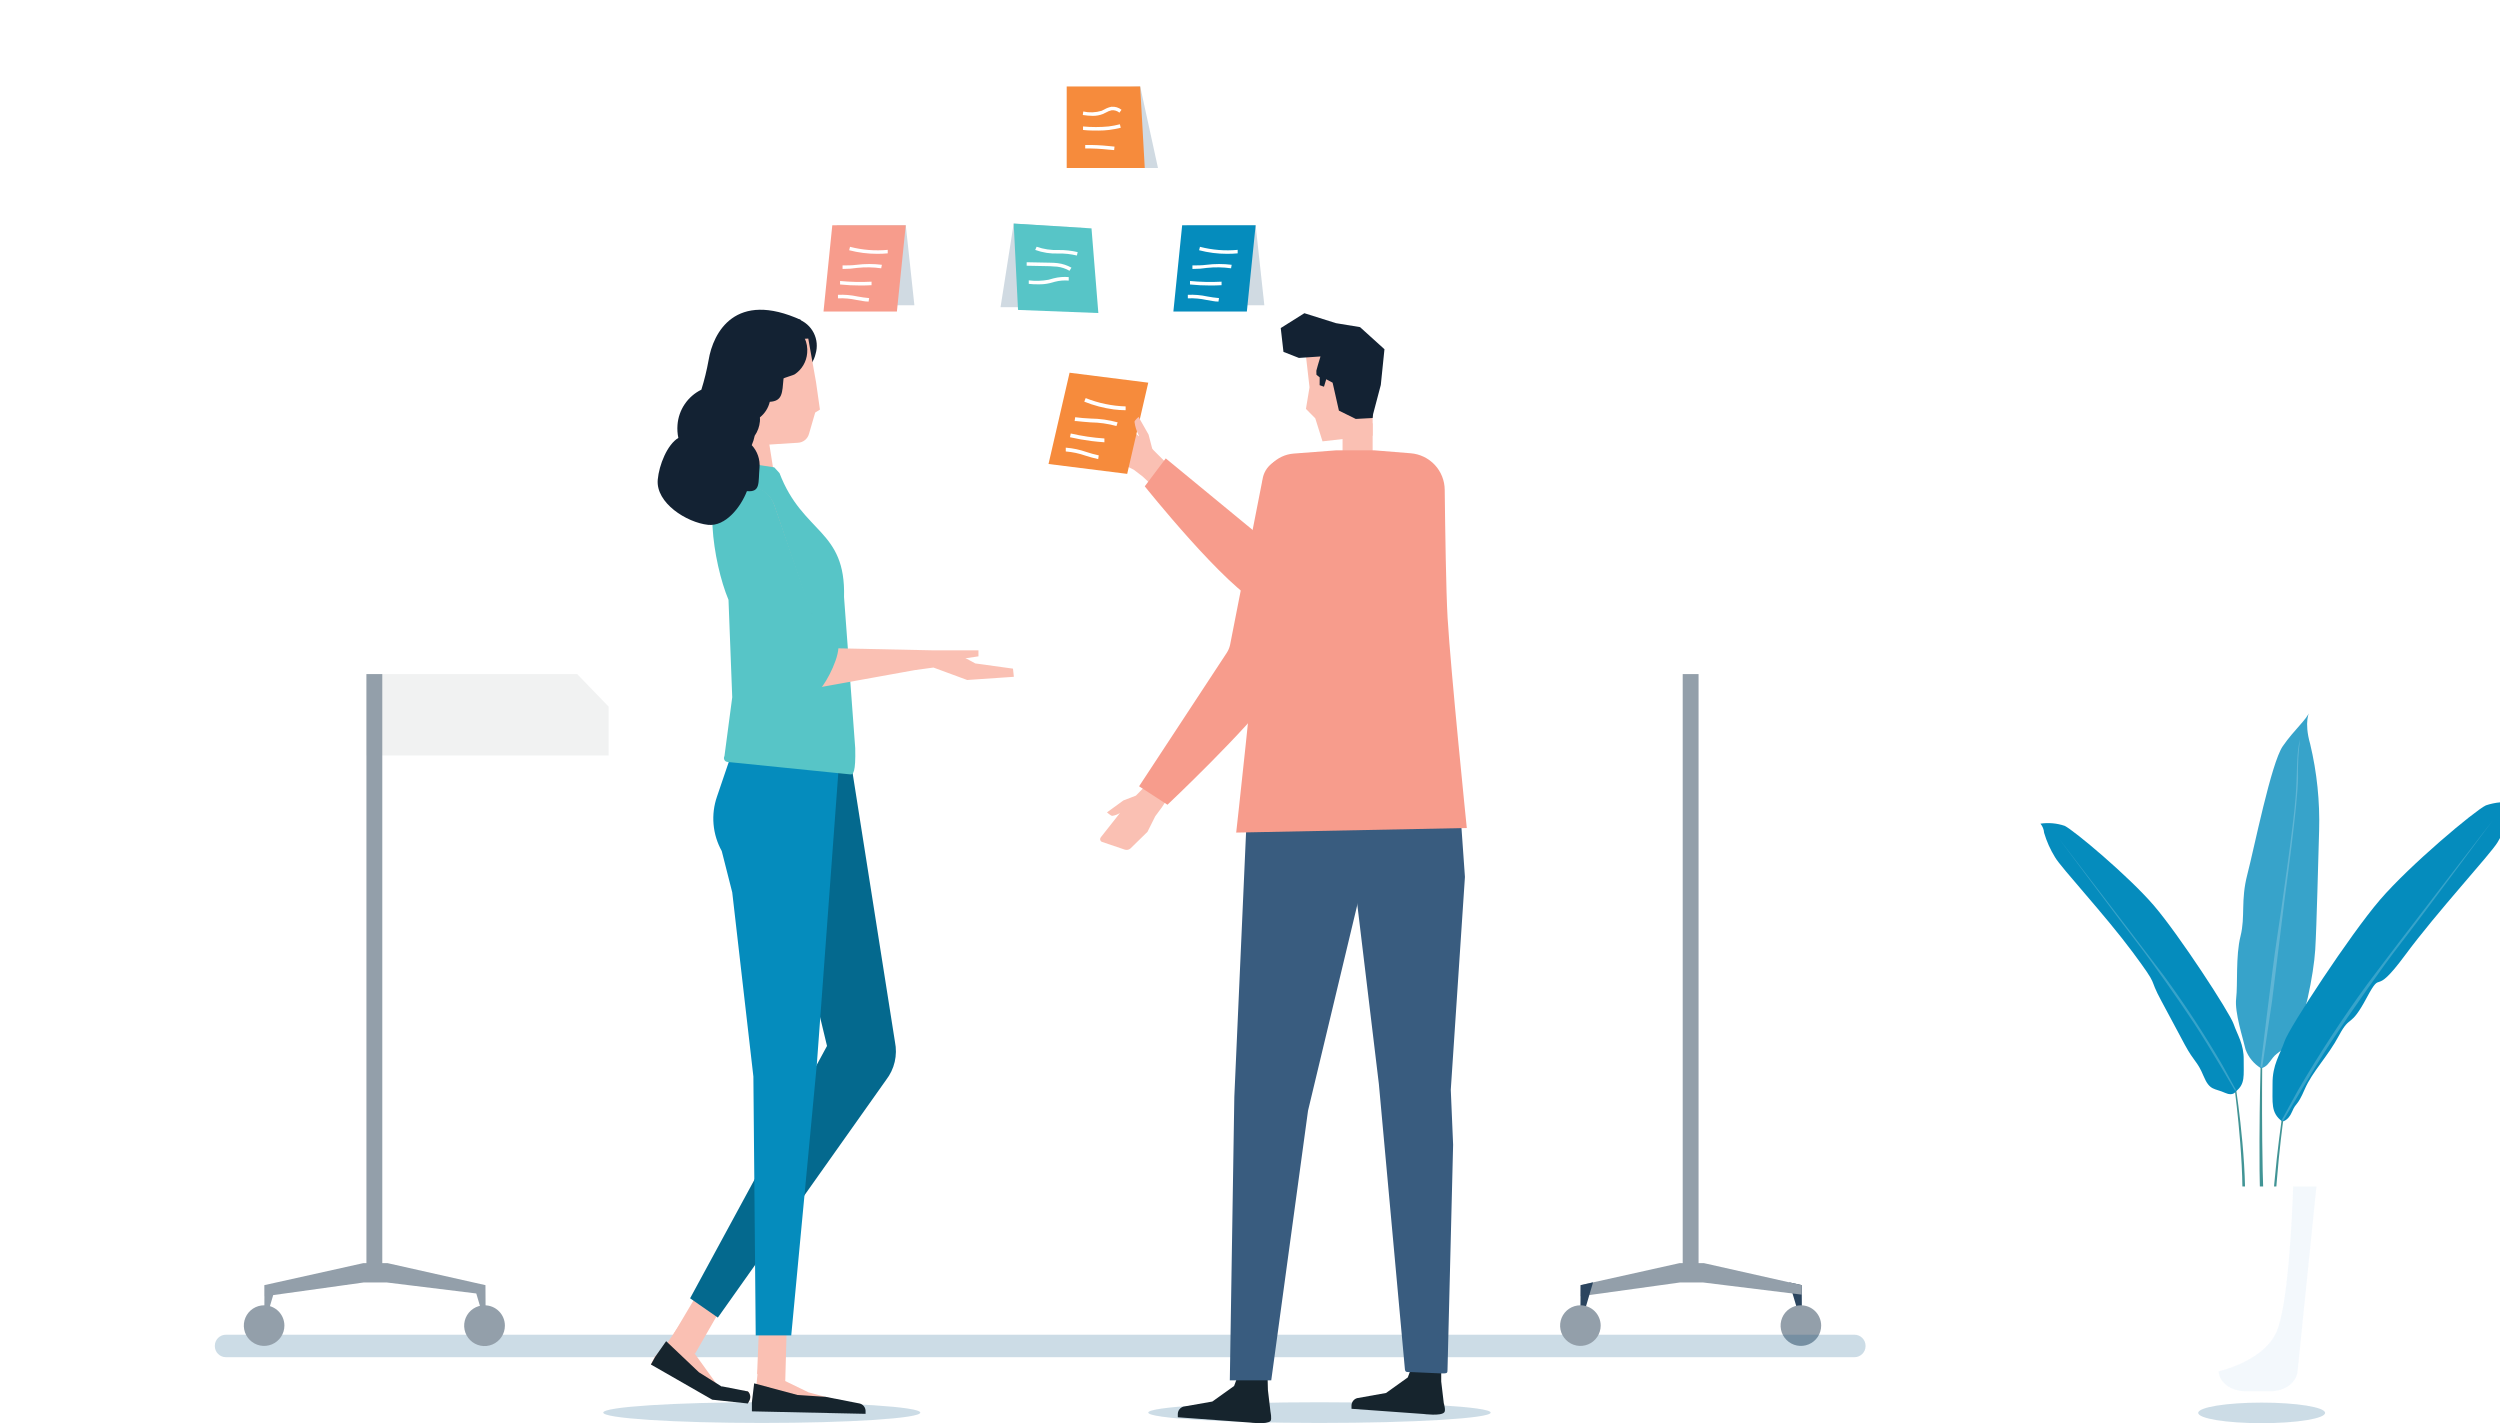 <svg width="729" height="415" xmlns="http://www.w3.org/2000/svg">
              <style>
                        
            .b-ball_bounce {
              animation: move 3s linear alternate infinite;
            }
             @keyframes move {
                0% {
                    transform: translate3d(0, 0, 0);
                }
                25% {
                    transform: translate3d(10px, 10px, 10px);
                }
                50% {
                    transform: translate3d(-10px, -10px, -10px);
                }

            }


            .b-ball_bounce1 {
              animation: movee 3s linear alternate infinite;
            }
             @keyframes movee {
                0% {
                    transform: translate3d(0, 0, 0);
                }
                25% {
                    transform: translate3d(-7px, 15px, 10px);
                }
                50% {
                    transform: translate3d(7px, 9px, -16px);
                }

            }

            .b-ball_bounce2 {
              animation: moveee 5s linear alternate infinite;
            }
             @keyframes moveee {
                0% {
                    transform: translate3d(0, 0, 0);
                }
                25% {
                    transform: translate3d(5px, -6px, 10px);
                }
                75% {
                    transform: translate3d(14px, 5px, -16px);
                }

            }

            .b-ball_bounce3 {
              animation: moveeee 7s linear alternate infinite;
            }
             @keyframes moveeee {
                0% {
                    transform: translate3d(0, 0, 0);
                }
                25% {
                    transform: translate3d(5px, 16px, 4px);
                }
                75% {
                    transform: translate3d(14px, 5px, -16px);
                }

            }

            .b-ball_bounce4 {
              animation: moveeeee 7s linear alternate infinite;
            }
             @keyframes moveeeee {
                0% {
                    transform: translate3d(0, 0, 0);
                }
                25% {
                    transform: translate3d(-5px, -7px, 12px);
                }
                75% {
                    transform: translate3d(-9px, 9px, -12px);
                }

            }

            @charset "UTF-8";/*!
 * animate.css - https://animate.style/
 * Version - 4.1.1
 * Licensed under the MIT license - http://opensource.org/licenses/MIT
 *
 * Copyright (c) 2020 Animate.css
 */:root{--animate-duration:1s;--animate-delay:1s;--animate-repeat:1}.animate__animated{-webkit-animation-duration:1s;animation-duration:1s;-webkit-animation-duration:1s;animation-duration:1s;-webkit-animation-fill-mode:both;animation-fill-mode:both}.animate__animated.animate__infinite{-webkit-animation-iteration-count:infinite;animation-iteration-count:infinite}.animate__animated.animate__repeat-1{-webkit-animation-iteration-count:1;animation-iteration-count:1;-webkit-animation-iteration-count:1;animation-iteration-count:1}.animate__animated.animate__repeat-2{-webkit-animation-iteration-count:2;animation-iteration-count:2;-webkit-animation-iteration-count:calc(1*2);animation-iteration-count:calc(1*2)}.animate__animated.animate__repeat-3{-webkit-animation-iteration-count:3;animation-iteration-count:3;-webkit-animation-iteration-count:calc(1*3);animation-iteration-count:calc(1*3)}.animate__animated.animate__delay-1s{-webkit-animation-delay:1s;animation-delay:1s;-webkit-animation-delay:1s;animation-delay:1s}.animate__animated.animate__delay-2s{-webkit-animation-delay:2s;animation-delay:2s;-webkit-animation-delay:calc(1s*2);animation-delay:calc(1s*2)}.animate__animated.animate__delay-3s{-webkit-animation-delay:3s;animation-delay:3s;-webkit-animation-delay:calc(1s*3);animation-delay:calc(1s*3)}.animate__animated.animate__delay-4s{-webkit-animation-delay:4s;animation-delay:4s;-webkit-animation-delay:calc(1s*4);animation-delay:calc(1s*4)}.animate__animated.animate__delay-5s{-webkit-animation-delay:5s;animation-delay:5s;-webkit-animation-delay:calc(1s*5);animation-delay:calc(1s*5)}.animate__animated.animate__faster{-webkit-animation-duration:.5s;animation-duration:.5s;-webkit-animation-duration:calc(1s/2);animation-duration:calc(1s/2)}.animate__animated.animate__fast{-webkit-animation-duration:.8s;animation-duration:.8s;-webkit-animation-duration:calc(1s*0.8);animation-duration:calc(1s*0.8)}.animate__animated.animate__slow{-webkit-animation-duration:2s;animation-duration:2s;-webkit-animation-duration:calc(1s*2);animation-duration:calc(1s*2)}.animate__animated.animate__slower{-webkit-animation-duration:3s;animation-duration:3s;-webkit-animation-duration:calc(1s*3);animation-duration:calc(1s*3)}@media (prefers-reduced-motion:reduce),print{.animate__animated{-webkit-animation-duration:1ms!important;animation-duration:1ms!important;-webkit-transition-duration:1ms!important;transition-duration:1ms!important;-webkit-animation-iteration-count:1!important;animation-iteration-count:1!important}.animate__animated[class*=Out]{opacity:0}}@-webkit-keyframes bounce{0%,20%,53%,to{-webkit-animation-timing-function:cubic-bezier(.215,.61,.355,1);animation-timing-function:cubic-bezier(.215,.61,.355,1);-webkit-transform:translateZ(0);transform:translateZ(0)}40%,43%{-webkit-animation-timing-function:cubic-bezier(.755,.05,.855,.06);animation-timing-function:cubic-bezier(.755,.05,.855,.06);-webkit-transform:translate3d(0,-30px,0) scaleY(1.1);transform:translate3d(0,-30px,0) scaleY(1.1)}70%{-webkit-animation-timing-function:cubic-bezier(.755,.05,.855,.06);animation-timing-function:cubic-bezier(.755,.05,.855,.06);-webkit-transform:translate3d(0,-15px,0) scaleY(1.05);transform:translate3d(0,-15px,0) scaleY(1.05)}80%{-webkit-transition-timing-function:cubic-bezier(.215,.61,.355,1);transition-timing-function:cubic-bezier(.215,.61,.355,1);-webkit-transform:translateZ(0) scaleY(.95);transform:translateZ(0) scaleY(.95)}90%{-webkit-transform:translate3d(0,-4px,0) scaleY(1.02);transform:translate3d(0,-4px,0) scaleY(1.02)}}@keyframes bounce{0%,20%,53%,to{-webkit-animation-timing-function:cubic-bezier(.215,.61,.355,1);animation-timing-function:cubic-bezier(.215,.61,.355,1);-webkit-transform:translateZ(0);transform:translateZ(0)}40%,43%{-webkit-animation-timing-function:cubic-bezier(.755,.05,.855,.06);animation-timing-function:cubic-bezier(.755,.05,.855,.06);-webkit-transform:translate3d(0,-30px,0) scaleY(1.1);transform:translate3d(0,-30px,0) scaleY(1.1)}70%{-webkit-animation-timing-function:cubic-bezier(.755,.05,.855,.06);animation-timing-function:cubic-bezier(.755,.05,.855,.06);-webkit-transform:translate3d(0,-15px,0) scaleY(1.05);transform:translate3d(0,-15px,0) scaleY(1.05)}80%{-webkit-transition-timing-function:cubic-bezier(.215,.61,.355,1);transition-timing-function:cubic-bezier(.215,.61,.355,1);-webkit-transform:translateZ(0) scaleY(.95);transform:translateZ(0) scaleY(.95)}90%{-webkit-transform:translate3d(0,-4px,0) scaleY(1.02);transform:translate3d(0,-4px,0) scaleY(1.02)}}.animate__bounce{-webkit-animation-name:bounce;animation-name:bounce;-webkit-transform-origin:center bottom;transform-origin:center bottom}@-webkit-keyframes flash{0%,50%,to{opacity:1}25%,75%{opacity:0}}@keyframes flash{0%,50%,to{opacity:1}25%,75%{opacity:0}}.animate__flash{-webkit-animation-name:flash;animation-name:flash}@-webkit-keyframes pulse{0%{-webkit-transform:scaleX(1);transform:scaleX(1)}50%{-webkit-transform:scale3d(1.05,1.05,1.05);transform:scale3d(1.05,1.05,1.05)}to{-webkit-transform:scaleX(1);transform:scaleX(1)}}@keyframes pulse{0%{-webkit-transform:scaleX(1);transform:scaleX(1)}50%{-webkit-transform:scale3d(1.05,1.05,1.05);transform:scale3d(1.05,1.05,1.05)}to{-webkit-transform:scaleX(1);transform:scaleX(1)}}.animate__pulse{-webkit-animation-name:pulse;animation-name:pulse;-webkit-animation-timing-function:ease-in-out;animation-timing-function:ease-in-out}@-webkit-keyframes rubberBand{0%{-webkit-transform:scaleX(1);transform:scaleX(1)}30%{-webkit-transform:scale3d(1.25,.75,1);transform:scale3d(1.25,.75,1)}40%{-webkit-transform:scale3d(.75,1.25,1);transform:scale3d(.75,1.25,1)}50%{-webkit-transform:scale3d(1.15,.85,1);transform:scale3d(1.15,.85,1)}65%{-webkit-transform:scale3d(.95,1.05,1);transform:scale3d(.95,1.05,1)}75%{-webkit-transform:scale3d(1.05,.95,1);transform:scale3d(1.05,.95,1)}to{-webkit-transform:scaleX(1);transform:scaleX(1)}}@keyframes rubberBand{0%{-webkit-transform:scaleX(1);transform:scaleX(1)}30%{-webkit-transform:scale3d(1.25,.75,1);transform:scale3d(1.25,.75,1)}40%{-webkit-transform:scale3d(.75,1.25,1);transform:scale3d(.75,1.25,1)}50%{-webkit-transform:scale3d(1.15,.85,1);transform:scale3d(1.15,.85,1)}65%{-webkit-transform:scale3d(.95,1.05,1);transform:scale3d(.95,1.05,1)}75%{-webkit-transform:scale3d(1.05,.95,1);transform:scale3d(1.05,.95,1)}to{-webkit-transform:scaleX(1);transform:scaleX(1)}}.animate__rubberBand{-webkit-animation-name:rubberBand;animation-name:rubberBand}@-webkit-keyframes shakeX{0%,to{-webkit-transform:translateZ(0);transform:translateZ(0)}10%,30%,50%,70%,90%{-webkit-transform:translate3d(-10px,0,0);transform:translate3d(-10px,0,0)}20%,40%,60%,80%{-webkit-transform:translate3d(10px,0,0);transform:translate3d(10px,0,0)}}@keyframes shakeX{0%,to{-webkit-transform:translateZ(0);transform:translateZ(0)}10%,30%,50%,70%,90%{-webkit-transform:translate3d(-10px,0,0);transform:translate3d(-10px,0,0)}20%,40%,60%,80%{-webkit-transform:translate3d(10px,0,0);transform:translate3d(10px,0,0)}}.animate__shakeX{-webkit-animation-name:shakeX;animation-name:shakeX}@-webkit-keyframes shakeY{0%,to{-webkit-transform:translateZ(0);transform:translateZ(0)}10%,30%,50%,70%,90%{-webkit-transform:translate3d(0,-10px,0);transform:translate3d(0,-10px,0)}20%,40%,60%,80%{-webkit-transform:translate3d(0,10px,0);transform:translate3d(0,10px,0)}}@keyframes shakeY{0%,to{-webkit-transform:translateZ(0);transform:translateZ(0)}10%,30%,50%,70%,90%{-webkit-transform:translate3d(0,-10px,0);transform:translate3d(0,-10px,0)}20%,40%,60%,80%{-webkit-transform:translate3d(0,10px,0);transform:translate3d(0,10px,0)}}.animate__shakeY{-webkit-animation-name:shakeY;animation-name:shakeY}@-webkit-keyframes headShake{0%{-webkit-transform:translateX(0);transform:translateX(0)}6.5%{-webkit-transform:translateX(-6px) rotateY(-9deg);transform:translateX(-6px) rotateY(-9deg)}18.5%{-webkit-transform:translateX(5px) rotateY(7deg);transform:translateX(5px) rotateY(7deg)}31.5%{-webkit-transform:translateX(-3px) rotateY(-5deg);transform:translateX(-3px) rotateY(-5deg)}43.5%{-webkit-transform:translateX(2px) rotateY(3deg);transform:translateX(2px) rotateY(3deg)}50%{-webkit-transform:translateX(0);transform:translateX(0)}}@keyframes headShake{0%{-webkit-transform:translateX(0);transform:translateX(0)}6.5%{-webkit-transform:translateX(-6px) rotateY(-9deg);transform:translateX(-6px) rotateY(-9deg)}18.5%{-webkit-transform:translateX(5px) rotateY(7deg);transform:translateX(5px) rotateY(7deg)}31.5%{-webkit-transform:translateX(-3px) rotateY(-5deg);transform:translateX(-3px) rotateY(-5deg)}43.5%{-webkit-transform:translateX(2px) rotateY(3deg);transform:translateX(2px) rotateY(3deg)}50%{-webkit-transform:translateX(0);transform:translateX(0)}}.animate__headShake{-webkit-animation-timing-function:ease-in-out;animation-timing-function:ease-in-out;-webkit-animation-name:headShake;animation-name:headShake}@-webkit-keyframes swing{20%{-webkit-transform:rotate(15deg);transform:rotate(15deg)}40%{-webkit-transform:rotate(-10deg);transform:rotate(-10deg)}60%{-webkit-transform:rotate(5deg);transform:rotate(5deg)}80%{-webkit-transform:rotate(-5deg);transform:rotate(-5deg)}to{-webkit-transform:rotate(0deg);transform:rotate(0deg)}}@keyframes swing{20%{-webkit-transform:rotate(15deg);transform:rotate(15deg)}40%{-webkit-transform:rotate(-10deg);transform:rotate(-10deg)}60%{-webkit-transform:rotate(5deg);transform:rotate(5deg)}80%{-webkit-transform:rotate(-5deg);transform:rotate(-5deg)}to{-webkit-transform:rotate(0deg);transform:rotate(0deg)}}.animate__swing{-webkit-transform-origin:top center;transform-origin:top center;-webkit-animation-name:swing;animation-name:swing}@-webkit-keyframes tada{0%{-webkit-transform:scaleX(1);transform:scaleX(1)}10%,20%{-webkit-transform:scale3d(.9,.9,.9) rotate(-3deg);transform:scale3d(.9,.9,.9) rotate(-3deg)}30%,50%,70%,90%{-webkit-transform:scale3d(1.1,1.1,1.1) rotate(3deg);transform:scale3d(1.1,1.1,1.1) rotate(3deg)}40%,60%,80%{-webkit-transform:scale3d(1.1,1.1,1.1) rotate(-3deg);transform:scale3d(1.1,1.1,1.1) rotate(-3deg)}to{-webkit-transform:scaleX(1);transform:scaleX(1)}}@keyframes tada{0%{-webkit-transform:scaleX(1);transform:scaleX(1)}10%,20%{-webkit-transform:scale3d(.9,.9,.9) rotate(-3deg);transform:scale3d(.9,.9,.9) rotate(-3deg)}30%,50%,70%,90%{-webkit-transform:scale3d(1.1,1.1,1.1) rotate(3deg);transform:scale3d(1.1,1.1,1.1) rotate(3deg)}40%,60%,80%{-webkit-transform:scale3d(1.1,1.1,1.1) rotate(-3deg);transform:scale3d(1.1,1.1,1.1) rotate(-3deg)}to{-webkit-transform:scaleX(1);transform:scaleX(1)}}.animate__tada{-webkit-animation-name:tada;animation-name:tada}@-webkit-keyframes wobble{0%{-webkit-transform:translateZ(0);transform:translateZ(0)}15%{-webkit-transform:translate3d(-25%,0,0) rotate(-5deg);transform:translate3d(-25%,0,0) rotate(-5deg)}30%{-webkit-transform:translate3d(20%,0,0) rotate(3deg);transform:translate3d(20%,0,0) rotate(3deg)}45%{-webkit-transform:translate3d(-15%,0,0) rotate(-3deg);transform:translate3d(-15%,0,0) rotate(-3deg)}60%{-webkit-transform:translate3d(10%,0,0) rotate(2deg);transform:translate3d(10%,0,0) rotate(2deg)}75%{-webkit-transform:translate3d(-5%,0,0) rotate(-1deg);transform:translate3d(-5%,0,0) rotate(-1deg)}to{-webkit-transform:translateZ(0);transform:translateZ(0)}}@keyframes wobble{0%{-webkit-transform:translateZ(0);transform:translateZ(0)}15%{-webkit-transform:translate3d(-25%,0,0) rotate(-5deg);transform:translate3d(-25%,0,0) rotate(-5deg)}30%{-webkit-transform:translate3d(20%,0,0) rotate(3deg);transform:translate3d(20%,0,0) rotate(3deg)}45%{-webkit-transform:translate3d(-15%,0,0) rotate(-3deg);transform:translate3d(-15%,0,0) rotate(-3deg)}60%{-webkit-transform:translate3d(10%,0,0) rotate(2deg);transform:translate3d(10%,0,0) rotate(2deg)}75%{-webkit-transform:translate3d(-5%,0,0) rotate(-1deg);transform:translate3d(-5%,0,0) rotate(-1deg)}to{-webkit-transform:translateZ(0);transform:translateZ(0)}}.animate__wobble{-webkit-animation-name:wobble;animation-name:wobble}@-webkit-keyframes jello{0%,11.1%,to{-webkit-transform:translateZ(0);transform:translateZ(0)}22.2%{-webkit-transform:skewX(-12.5deg) skewY(-12.5deg);transform:skewX(-12.5deg) skewY(-12.5deg)}33.3%{-webkit-transform:skewX(6.25deg) skewY(6.25deg);transform:skewX(6.25deg) skewY(6.25deg)}44.4%{-webkit-transform:skewX(-3.125deg) skewY(-3.125deg);transform:skewX(-3.125deg) skewY(-3.125deg)}55.5%{-webkit-transform:skewX(1.562deg) skewY(1.562deg);transform:skewX(1.562deg) skewY(1.562deg)}66.6%{-webkit-transform:skewX(-.781deg) skewY(-.781deg);transform:skewX(-.781deg) skewY(-.781deg)}77.7%{-webkit-transform:skewX(.391deg) skewY(.391deg);transform:skewX(.391deg) skewY(.391deg)}88.8%{-webkit-transform:skewX(-.195deg) skewY(-.195deg);transform:skewX(-.195deg) skewY(-.195deg)}}@keyframes jello{0%,11.1%,to{-webkit-transform:translateZ(0);transform:translateZ(0)}22.2%{-webkit-transform:skewX(-12.5deg) skewY(-12.5deg);transform:skewX(-12.5deg) skewY(-12.5deg)}33.3%{-webkit-transform:skewX(6.25deg) skewY(6.25deg);transform:skewX(6.25deg) skewY(6.25deg)}44.4%{-webkit-transform:skewX(-3.125deg) skewY(-3.125deg);transform:skewX(-3.125deg) skewY(-3.125deg)}55.5%{-webkit-transform:skewX(1.562deg) skewY(1.562deg);transform:skewX(1.562deg) skewY(1.562deg)}66.6%{-webkit-transform:skewX(-.781deg) skewY(-.781deg);transform:skewX(-.781deg) skewY(-.781deg)}77.7%{-webkit-transform:skewX(.391deg) skewY(.391deg);transform:skewX(.391deg) skewY(.391deg)}88.8%{-webkit-transform:skewX(-.195deg) skewY(-.195deg);transform:skewX(-.195deg) skewY(-.195deg)}}.animate__jello{-webkit-animation-name:jello;animation-name:jello;-webkit-transform-origin:center;transform-origin:center}@-webkit-keyframes heartBeat{0%{-webkit-transform:scale(1);transform:scale(1)}14%{-webkit-transform:scale(1.3);transform:scale(1.3)}28%{-webkit-transform:scale(1);transform:scale(1)}42%{-webkit-transform:scale(1.3);transform:scale(1.3)}70%{-webkit-transform:scale(1);transform:scale(1)}}@keyframes heartBeat{0%{-webkit-transform:scale(1);transform:scale(1)}14%{-webkit-transform:scale(1.3);transform:scale(1.3)}28%{-webkit-transform:scale(1);transform:scale(1)}42%{-webkit-transform:scale(1.3);transform:scale(1.3)}70%{-webkit-transform:scale(1);transform:scale(1)}}.animate__heartBeat{-webkit-animation-name:heartBeat;animation-name:heartBeat;-webkit-animation-duration:1.3s;animation-duration:1.3s;-webkit-animation-duration:calc(1s*1.3);animation-duration:calc(1s*1.3);-webkit-animation-timing-function:ease-in-out;animation-timing-function:ease-in-out}@-webkit-keyframes backInDown{0%{-webkit-transform:translateY(-1200px) scale(.7);transform:translateY(-1200px) scale(.7);opacity:.7}80%{-webkit-transform:translateY(0) scale(.7);transform:translateY(0) scale(.7);opacity:.7}to{-webkit-transform:scale(1);transform:scale(1);opacity:1}}@keyframes backInDown{0%{-webkit-transform:translateY(-1200px) scale(.7);transform:translateY(-1200px) scale(.7);opacity:.7}80%{-webkit-transform:translateY(0) scale(.7);transform:translateY(0) scale(.7);opacity:.7}to{-webkit-transform:scale(1);transform:scale(1);opacity:1}}.animate__backInDown{-webkit-animation-name:backInDown;animation-name:backInDown}@-webkit-keyframes backInLeft{0%{-webkit-transform:translateX(-2000px) scale(.7);transform:translateX(-2000px) scale(.7);opacity:.7}80%{-webkit-transform:translateX(0) scale(.7);transform:translateX(0) scale(.7);opacity:.7}to{-webkit-transform:scale(1);transform:scale(1);opacity:1}}@keyframes backInLeft{0%{-webkit-transform:translateX(-2000px) scale(.7);transform:translateX(-2000px) scale(.7);opacity:.7}80%{-webkit-transform:translateX(0) scale(.7);transform:translateX(0) scale(.7);opacity:.7}to{-webkit-transform:scale(1);transform:scale(1);opacity:1}}.animate__backInLeft{-webkit-animation-name:backInLeft;animation-name:backInLeft}@-webkit-keyframes backInRight{0%{-webkit-transform:translateX(2000px) scale(.7);transform:translateX(2000px) scale(.7);opacity:.7}80%{-webkit-transform:translateX(0) scale(.7);transform:translateX(0) scale(.7);opacity:.7}to{-webkit-transform:scale(1);transform:scale(1);opacity:1}}@keyframes backInRight{0%{-webkit-transform:translateX(2000px) scale(.7);transform:translateX(2000px) scale(.7);opacity:.7}80%{-webkit-transform:translateX(0) scale(.7);transform:translateX(0) scale(.7);opacity:.7}to{-webkit-transform:scale(1);transform:scale(1);opacity:1}}.animate__backInRight{-webkit-animation-name:backInRight;animation-name:backInRight}@-webkit-keyframes backInUp{0%{-webkit-transform:translateY(1200px) scale(.7);transform:translateY(1200px) scale(.7);opacity:.7}80%{-webkit-transform:translateY(0) scale(.7);transform:translateY(0) scale(.7);opacity:.7}to{-webkit-transform:scale(1);transform:scale(1);opacity:1}}@keyframes backInUp{0%{-webkit-transform:translateY(1200px) scale(.7);transform:translateY(1200px) scale(.7);opacity:.7}80%{-webkit-transform:translateY(0) scale(.7);transform:translateY(0) scale(.7);opacity:.7}to{-webkit-transform:scale(1);transform:scale(1);opacity:1}}.animate__backInUp{-webkit-animation-name:backInUp;animation-name:backInUp}@-webkit-keyframes backOutDown{0%{-webkit-transform:scale(1);transform:scale(1);opacity:1}20%{-webkit-transform:translateY(0) scale(.7);transform:translateY(0) scale(.7);opacity:.7}to{-webkit-transform:translateY(700px) scale(.7);transform:translateY(700px) scale(.7);opacity:.7}}@keyframes backOutDown{0%{-webkit-transform:scale(1);transform:scale(1);opacity:1}20%{-webkit-transform:translateY(0) scale(.7);transform:translateY(0) scale(.7);opacity:.7}to{-webkit-transform:translateY(700px) scale(.7);transform:translateY(700px) scale(.7);opacity:.7}}.animate__backOutDown{-webkit-animation-name:backOutDown;animation-name:backOutDown}@-webkit-keyframes backOutLeft{0%{-webkit-transform:scale(1);transform:scale(1);opacity:1}20%{-webkit-transform:translateX(0) scale(.7);transform:translateX(0) scale(.7);opacity:.7}to{-webkit-transform:translateX(-2000px) scale(.7);transform:translateX(-2000px) scale(.7);opacity:.7}}@keyframes backOutLeft{0%{-webkit-transform:scale(1);transform:scale(1);opacity:1}20%{-webkit-transform:translateX(0) scale(.7);transform:translateX(0) scale(.7);opacity:.7}to{-webkit-transform:translateX(-2000px) scale(.7);transform:translateX(-2000px) scale(.7);opacity:.7}}.animate__backOutLeft{-webkit-animation-name:backOutLeft;animation-name:backOutLeft}@-webkit-keyframes backOutRight{0%{-webkit-transform:scale(1);transform:scale(1);opacity:1}20%{-webkit-transform:translateX(0) scale(.7);transform:translateX(0) scale(.7);opacity:.7}to{-webkit-transform:translateX(2000px) scale(.7);transform:translateX(2000px) scale(.7);opacity:.7}}@keyframes backOutRight{0%{-webkit-transform:scale(1);transform:scale(1);opacity:1}20%{-webkit-transform:translateX(0) scale(.7);transform:translateX(0) scale(.7);opacity:.7}to{-webkit-transform:translateX(2000px) scale(.7);transform:translateX(2000px) scale(.7);opacity:.7}}.animate__backOutRight{-webkit-animation-name:backOutRight;animation-name:backOutRight}@-webkit-keyframes backOutUp{0%{-webkit-transform:scale(1);transform:scale(1);opacity:1}20%{-webkit-transform:translateY(0) scale(.7);transform:translateY(0) scale(.7);opacity:.7}to{-webkit-transform:translateY(-700px) scale(.7);transform:translateY(-700px) scale(.7);opacity:.7}}@keyframes backOutUp{0%{-webkit-transform:scale(1);transform:scale(1);opacity:1}20%{-webkit-transform:translateY(0) scale(.7);transform:translateY(0) scale(.7);opacity:.7}to{-webkit-transform:translateY(-700px) scale(.7);transform:translateY(-700px) scale(.7);opacity:.7}}.animate__backOutUp{-webkit-animation-name:backOutUp;animation-name:backOutUp}@-webkit-keyframes bounceIn{0%,20%,40%,60%,80%,to{-webkit-animation-timing-function:cubic-bezier(.215,.61,.355,1);animation-timing-function:cubic-bezier(.215,.61,.355,1)}0%{opacity:0;-webkit-transform:scale3d(.3,.3,.3);transform:scale3d(.3,.3,.3)}20%{-webkit-transform:scale3d(1.1,1.1,1.1);transform:scale3d(1.1,1.1,1.1)}40%{-webkit-transform:scale3d(.9,.9,.9);transform:scale3d(.9,.9,.9)}60%{opacity:1;-webkit-transform:scale3d(1.03,1.03,1.03);transform:scale3d(1.03,1.03,1.03)}80%{-webkit-transform:scale3d(.97,.97,.97);transform:scale3d(.97,.97,.97)}to{opacity:1;-webkit-transform:scaleX(1);transform:scaleX(1)}}@keyframes bounceIn{0%,20%,40%,60%,80%,to{-webkit-animation-timing-function:cubic-bezier(.215,.61,.355,1);animation-timing-function:cubic-bezier(.215,.61,.355,1)}0%{opacity:0;-webkit-transform:scale3d(.3,.3,.3);transform:scale3d(.3,.3,.3)}20%{-webkit-transform:scale3d(1.1,1.1,1.1);transform:scale3d(1.1,1.1,1.1)}40%{-webkit-transform:scale3d(.9,.9,.9);transform:scale3d(.9,.9,.9)}60%{opacity:1;-webkit-transform:scale3d(1.03,1.03,1.03);transform:scale3d(1.03,1.03,1.03)}80%{-webkit-transform:scale3d(.97,.97,.97);transform:scale3d(.97,.97,.97)}to{opacity:1;-webkit-transform:scaleX(1);transform:scaleX(1)}}.animate__bounceIn{-webkit-animation-duration:.75s;animation-duration:.75s;-webkit-animation-duration:calc(1s*0.75);animation-duration:calc(1s*0.75);-webkit-animation-name:bounceIn;animation-name:bounceIn}@-webkit-keyframes bounceInDown{0%,60%,75%,90%,to{-webkit-animation-timing-function:cubic-bezier(.215,.61,.355,1);animation-timing-function:cubic-bezier(.215,.61,.355,1)}0%{opacity:0;-webkit-transform:translate3d(0,-3000px,0) scaleY(3);transform:translate3d(0,-3000px,0) scaleY(3)}60%{opacity:1;-webkit-transform:translate3d(0,25px,0) scaleY(.9);transform:translate3d(0,25px,0) scaleY(.9)}75%{-webkit-transform:translate3d(0,-10px,0) scaleY(.95);transform:translate3d(0,-10px,0) scaleY(.95)}90%{-webkit-transform:translate3d(0,5px,0) scaleY(.985);transform:translate3d(0,5px,0) scaleY(.985)}to{-webkit-transform:translateZ(0);transform:translateZ(0)}}@keyframes bounceInDown{0%,60%,75%,90%,to{-webkit-animation-timing-function:cubic-bezier(.215,.61,.355,1);animation-timing-function:cubic-bezier(.215,.61,.355,1)}0%{opacity:0;-webkit-transform:translate3d(0,-3000px,0) scaleY(3);transform:translate3d(0,-3000px,0) scaleY(3)}60%{opacity:1;-webkit-transform:translate3d(0,25px,0) scaleY(.9);transform:translate3d(0,25px,0) scaleY(.9)}75%{-webkit-transform:translate3d(0,-10px,0) scaleY(.95);transform:translate3d(0,-10px,0) scaleY(.95)}90%{-webkit-transform:translate3d(0,5px,0) scaleY(.985);transform:translate3d(0,5px,0) scaleY(.985)}to{-webkit-transform:translateZ(0);transform:translateZ(0)}}.animate__bounceInDown{-webkit-animation-name:bounceInDown;animation-name:bounceInDown}@-webkit-keyframes bounceInLeft{0%,60%,75%,90%,to{-webkit-animation-timing-function:cubic-bezier(.215,.61,.355,1);animation-timing-function:cubic-bezier(.215,.61,.355,1)}0%{opacity:0;-webkit-transform:translate3d(-3000px,0,0) scaleX(3);transform:translate3d(-3000px,0,0) scaleX(3)}60%{opacity:1;-webkit-transform:translate3d(25px,0,0) scaleX(1);transform:translate3d(25px,0,0) scaleX(1)}75%{-webkit-transform:translate3d(-10px,0,0) scaleX(.98);transform:translate3d(-10px,0,0) scaleX(.98)}90%{-webkit-transform:translate3d(5px,0,0) scaleX(.995);transform:translate3d(5px,0,0) scaleX(.995)}to{-webkit-transform:translateZ(0);transform:translateZ(0)}}@keyframes bounceInLeft{0%,60%,75%,90%,to{-webkit-animation-timing-function:cubic-bezier(.215,.61,.355,1);animation-timing-function:cubic-bezier(.215,.61,.355,1)}0%{opacity:0;-webkit-transform:translate3d(-3000px,0,0) scaleX(3);transform:translate3d(-3000px,0,0) scaleX(3)}60%{opacity:1;-webkit-transform:translate3d(25px,0,0) scaleX(1);transform:translate3d(25px,0,0) scaleX(1)}75%{-webkit-transform:translate3d(-10px,0,0) scaleX(.98);transform:translate3d(-10px,0,0) scaleX(.98)}90%{-webkit-transform:translate3d(5px,0,0) scaleX(.995);transform:translate3d(5px,0,0) scaleX(.995)}to{-webkit-transform:translateZ(0);transform:translateZ(0)}}.animate__bounceInLeft{-webkit-animation-name:bounceInLeft;animation-name:bounceInLeft}@-webkit-keyframes bounceInRight{0%,60%,75%,90%,to{-webkit-animation-timing-function:cubic-bezier(.215,.61,.355,1);animation-timing-function:cubic-bezier(.215,.61,.355,1)}0%{opacity:0;-webkit-transform:translate3d(3000px,0,0) scaleX(3);transform:translate3d(3000px,0,0) scaleX(3)}60%{opacity:1;-webkit-transform:translate3d(-25px,0,0) scaleX(1);transform:translate3d(-25px,0,0) scaleX(1)}75%{-webkit-transform:translate3d(10px,0,0) scaleX(.98);transform:translate3d(10px,0,0) scaleX(.98)}90%{-webkit-transform:translate3d(-5px,0,0) scaleX(.995);transform:translate3d(-5px,0,0) scaleX(.995)}to{-webkit-transform:translateZ(0);transform:translateZ(0)}}@keyframes bounceInRight{0%,60%,75%,90%,to{-webkit-animation-timing-function:cubic-bezier(.215,.61,.355,1);animation-timing-function:cubic-bezier(.215,.61,.355,1)}0%{opacity:0;-webkit-transform:translate3d(3000px,0,0) scaleX(3);transform:translate3d(3000px,0,0) scaleX(3)}60%{opacity:1;-webkit-transform:translate3d(-25px,0,0) scaleX(1);transform:translate3d(-25px,0,0) scaleX(1)}75%{-webkit-transform:translate3d(10px,0,0) scaleX(.98);transform:translate3d(10px,0,0) scaleX(.98)}90%{-webkit-transform:translate3d(-5px,0,0) scaleX(.995);transform:translate3d(-5px,0,0) scaleX(.995)}to{-webkit-transform:translateZ(0);transform:translateZ(0)}}.animate__bounceInRight{-webkit-animation-name:bounceInRight;animation-name:bounceInRight}@-webkit-keyframes bounceInUp{0%,60%,75%,90%,to{-webkit-animation-timing-function:cubic-bezier(.215,.61,.355,1);animation-timing-function:cubic-bezier(.215,.61,.355,1)}0%{opacity:0;-webkit-transform:translate3d(0,3000px,0) scaleY(5);transform:translate3d(0,3000px,0) scaleY(5)}60%{opacity:1;-webkit-transform:translate3d(0,-20px,0) scaleY(.9);transform:translate3d(0,-20px,0) scaleY(.9)}75%{-webkit-transform:translate3d(0,10px,0) scaleY(.95);transform:translate3d(0,10px,0) scaleY(.95)}90%{-webkit-transform:translate3d(0,-5px,0) scaleY(.985);transform:translate3d(0,-5px,0) scaleY(.985)}to{-webkit-transform:translateZ(0);transform:translateZ(0)}}@keyframes bounceInUp{0%,60%,75%,90%,to{-webkit-animation-timing-function:cubic-bezier(.215,.61,.355,1);animation-timing-function:cubic-bezier(.215,.61,.355,1)}0%{opacity:0;-webkit-transform:translate3d(0,3000px,0) scaleY(5);transform:translate3d(0,3000px,0) scaleY(5)}60%{opacity:1;-webkit-transform:translate3d(0,-20px,0) scaleY(.9);transform:translate3d(0,-20px,0) scaleY(.9)}75%{-webkit-transform:translate3d(0,10px,0) scaleY(.95);transform:translate3d(0,10px,0) scaleY(.95)}90%{-webkit-transform:translate3d(0,-5px,0) scaleY(.985);transform:translate3d(0,-5px,0) scaleY(.985)}to{-webkit-transform:translateZ(0);transform:translateZ(0)}}.animate__bounceInUp{-webkit-animation-name:bounceInUp;animation-name:bounceInUp}@-webkit-keyframes bounceOut{20%{-webkit-transform:scale3d(.9,.9,.9);transform:scale3d(.9,.9,.9)}50%,55%{opacity:1;-webkit-transform:scale3d(1.1,1.1,1.1);transform:scale3d(1.1,1.1,1.1)}to{opacity:0;-webkit-transform:scale3d(.3,.3,.3);transform:scale3d(.3,.3,.3)}}@keyframes bounceOut{20%{-webkit-transform:scale3d(.9,.9,.9);transform:scale3d(.9,.9,.9)}50%,55%{opacity:1;-webkit-transform:scale3d(1.1,1.1,1.1);transform:scale3d(1.1,1.1,1.1)}to{opacity:0;-webkit-transform:scale3d(.3,.3,.3);transform:scale3d(.3,.3,.3)}}.animate__bounceOut{-webkit-animation-duration:.75s;animation-duration:.75s;-webkit-animation-duration:calc(1s*0.75);animation-duration:calc(1s*0.75);-webkit-animation-name:bounceOut;animation-name:bounceOut}@-webkit-keyframes bounceOutDown{20%{-webkit-transform:translate3d(0,10px,0) scaleY(.985);transform:translate3d(0,10px,0) scaleY(.985)}40%,45%{opacity:1;-webkit-transform:translate3d(0,-20px,0) scaleY(.9);transform:translate3d(0,-20px,0) scaleY(.9)}to{opacity:0;-webkit-transform:translate3d(0,2000px,0) scaleY(3);transform:translate3d(0,2000px,0) scaleY(3)}}@keyframes bounceOutDown{20%{-webkit-transform:translate3d(0,10px,0) scaleY(.985);transform:translate3d(0,10px,0) scaleY(.985)}40%,45%{opacity:1;-webkit-transform:translate3d(0,-20px,0) scaleY(.9);transform:translate3d(0,-20px,0) scaleY(.9)}to{opacity:0;-webkit-transform:translate3d(0,2000px,0) scaleY(3);transform:translate3d(0,2000px,0) scaleY(3)}}.animate__bounceOutDown{-webkit-animation-name:bounceOutDown;animation-name:bounceOutDown}@-webkit-keyframes bounceOutLeft{20%{opacity:1;-webkit-transform:translate3d(20px,0,0) scaleX(.9);transform:translate3d(20px,0,0) scaleX(.9)}to{opacity:0;-webkit-transform:translate3d(-2000px,0,0) scaleX(2);transform:translate3d(-2000px,0,0) scaleX(2)}}@keyframes bounceOutLeft{20%{opacity:1;-webkit-transform:translate3d(20px,0,0) scaleX(.9);transform:translate3d(20px,0,0) scaleX(.9)}to{opacity:0;-webkit-transform:translate3d(-2000px,0,0) scaleX(2);transform:translate3d(-2000px,0,0) scaleX(2)}}.animate__bounceOutLeft{-webkit-animation-name:bounceOutLeft;animation-name:bounceOutLeft}@-webkit-keyframes bounceOutRight{20%{opacity:1;-webkit-transform:translate3d(-20px,0,0) scaleX(.9);transform:translate3d(-20px,0,0) scaleX(.9)}to{opacity:0;-webkit-transform:translate3d(2000px,0,0) scaleX(2);transform:translate3d(2000px,0,0) scaleX(2)}}@keyframes bounceOutRight{20%{opacity:1;-webkit-transform:translate3d(-20px,0,0) scaleX(.9);transform:translate3d(-20px,0,0) scaleX(.9)}to{opacity:0;-webkit-transform:translate3d(2000px,0,0) scaleX(2);transform:translate3d(2000px,0,0) scaleX(2)}}.animate__bounceOutRight{-webkit-animation-name:bounceOutRight;animation-name:bounceOutRight}@-webkit-keyframes bounceOutUp{20%{-webkit-transform:translate3d(0,-10px,0) scaleY(.985);transform:translate3d(0,-10px,0) scaleY(.985)}40%,45%{opacity:1;-webkit-transform:translate3d(0,20px,0) scaleY(.9);transform:translate3d(0,20px,0) scaleY(.9)}to{opacity:0;-webkit-transform:translate3d(0,-2000px,0) scaleY(3);transform:translate3d(0,-2000px,0) scaleY(3)}}@keyframes bounceOutUp{20%{-webkit-transform:translate3d(0,-10px,0) scaleY(.985);transform:translate3d(0,-10px,0) scaleY(.985)}40%,45%{opacity:1;-webkit-transform:translate3d(0,20px,0) scaleY(.9);transform:translate3d(0,20px,0) scaleY(.9)}to{opacity:0;-webkit-transform:translate3d(0,-2000px,0) scaleY(3);transform:translate3d(0,-2000px,0) scaleY(3)}}.animate__bounceOutUp{-webkit-animation-name:bounceOutUp;animation-name:bounceOutUp}@-webkit-keyframes fadeIn{0%{opacity:0}to{opacity:1}}@keyframes fadeIn{0%{opacity:0}to{opacity:1}}.animate__fadeIn{-webkit-animation-name:fadeIn;animation-name:fadeIn}@-webkit-keyframes fadeInDown{0%{opacity:0;-webkit-transform:translate3d(0,-100%,0);transform:translate3d(0,-100%,0)}to{opacity:1;-webkit-transform:translateZ(0);transform:translateZ(0)}}@keyframes fadeInDown{0%{opacity:0;-webkit-transform:translate3d(0,-100%,0);transform:translate3d(0,-100%,0)}to{opacity:1;-webkit-transform:translateZ(0);transform:translateZ(0)}}.animate__fadeInDown{-webkit-animation-name:fadeInDown;animation-name:fadeInDown}@-webkit-keyframes fadeInDownBig{0%{opacity:0;-webkit-transform:translate3d(0,-2000px,0);transform:translate3d(0,-2000px,0)}to{opacity:1;-webkit-transform:translateZ(0);transform:translateZ(0)}}@keyframes fadeInDownBig{0%{opacity:0;-webkit-transform:translate3d(0,-2000px,0);transform:translate3d(0,-2000px,0)}to{opacity:1;-webkit-transform:translateZ(0);transform:translateZ(0)}}.animate__fadeInDownBig{-webkit-animation-name:fadeInDownBig;animation-name:fadeInDownBig}@-webkit-keyframes fadeInLeft{0%{opacity:0;-webkit-transform:translate3d(-100%,0,0);transform:translate3d(-100%,0,0)}to{opacity:1;-webkit-transform:translateZ(0);transform:translateZ(0)}}@keyframes fadeInLeft{0%{opacity:0;-webkit-transform:translate3d(-100%,0,0);transform:translate3d(-100%,0,0)}to{opacity:1;-webkit-transform:translateZ(0);transform:translateZ(0)}}.animate__fadeInLeft{-webkit-animation-name:fadeInLeft;animation-name:fadeInLeft}@-webkit-keyframes fadeInLeftBig{0%{opacity:0;-webkit-transform:translate3d(-2000px,0,0);transform:translate3d(-2000px,0,0)}to{opacity:1;-webkit-transform:translateZ(0);transform:translateZ(0)}}@keyframes fadeInLeftBig{0%{opacity:0;-webkit-transform:translate3d(-2000px,0,0);transform:translate3d(-2000px,0,0)}to{opacity:1;-webkit-transform:translateZ(0);transform:translateZ(0)}}.animate__fadeInLeftBig{-webkit-animation-name:fadeInLeftBig;animation-name:fadeInLeftBig}@-webkit-keyframes fadeInRight{0%{opacity:0;-webkit-transform:translate3d(100%,0,0);transform:translate3d(100%,0,0)}to{opacity:1;-webkit-transform:translateZ(0);transform:translateZ(0)}}@keyframes fadeInRight{0%{opacity:0;-webkit-transform:translate3d(100%,0,0);transform:translate3d(100%,0,0)}to{opacity:1;-webkit-transform:translateZ(0);transform:translateZ(0)}}.animate__fadeInRight{-webkit-animation-name:fadeInRight;animation-name:fadeInRight}@-webkit-keyframes fadeInRightBig{0%{opacity:0;-webkit-transform:translate3d(2000px,0,0);transform:translate3d(2000px,0,0)}to{opacity:1;-webkit-transform:translateZ(0);transform:translateZ(0)}}@keyframes fadeInRightBig{0%{opacity:0;-webkit-transform:translate3d(2000px,0,0);transform:translate3d(2000px,0,0)}to{opacity:1;-webkit-transform:translateZ(0);transform:translateZ(0)}}.animate__fadeInRightBig{-webkit-animation-name:fadeInRightBig;animation-name:fadeInRightBig}@-webkit-keyframes fadeInUp{0%{opacity:0;-webkit-transform:translate3d(0,100%,0);transform:translate3d(0,100%,0)}to{opacity:1;-webkit-transform:translateZ(0);transform:translateZ(0)}}@keyframes fadeInUp{0%{opacity:0;-webkit-transform:translate3d(0,100%,0);transform:translate3d(0,100%,0)}to{opacity:1;-webkit-transform:translateZ(0);transform:translateZ(0)}}.animate__fadeInUp{-webkit-animation-name:fadeInUp;animation-name:fadeInUp}@-webkit-keyframes fadeInUpBig{0%{opacity:0;-webkit-transform:translate3d(0,2000px,0);transform:translate3d(0,2000px,0)}to{opacity:1;-webkit-transform:translateZ(0);transform:translateZ(0)}}@keyframes fadeInUpBig{0%{opacity:0;-webkit-transform:translate3d(0,2000px,0);transform:translate3d(0,2000px,0)}to{opacity:1;-webkit-transform:translateZ(0);transform:translateZ(0)}}.animate__fadeInUpBig{-webkit-animation-name:fadeInUpBig;animation-name:fadeInUpBig}@-webkit-keyframes fadeInTopLeft{0%{opacity:0;-webkit-transform:translate3d(-100%,-100%,0);transform:translate3d(-100%,-100%,0)}to{opacity:1;-webkit-transform:translateZ(0);transform:translateZ(0)}}@keyframes fadeInTopLeft{0%{opacity:0;-webkit-transform:translate3d(-100%,-100%,0);transform:translate3d(-100%,-100%,0)}to{opacity:1;-webkit-transform:translateZ(0);transform:translateZ(0)}}.animate__fadeInTopLeft{-webkit-animation-name:fadeInTopLeft;animation-name:fadeInTopLeft}@-webkit-keyframes fadeInTopRight{0%{opacity:0;-webkit-transform:translate3d(100%,-100%,0);transform:translate3d(100%,-100%,0)}to{opacity:1;-webkit-transform:translateZ(0);transform:translateZ(0)}}@keyframes fadeInTopRight{0%{opacity:0;-webkit-transform:translate3d(100%,-100%,0);transform:translate3d(100%,-100%,0)}to{opacity:1;-webkit-transform:translateZ(0);transform:translateZ(0)}}.animate__fadeInTopRight{-webkit-animation-name:fadeInTopRight;animation-name:fadeInTopRight}@-webkit-keyframes fadeInBottomLeft{0%{opacity:0;-webkit-transform:translate3d(-100%,100%,0);transform:translate3d(-100%,100%,0)}to{opacity:1;-webkit-transform:translateZ(0);transform:translateZ(0)}}@keyframes fadeInBottomLeft{0%{opacity:0;-webkit-transform:translate3d(-100%,100%,0);transform:translate3d(-100%,100%,0)}to{opacity:1;-webkit-transform:translateZ(0);transform:translateZ(0)}}.animate__fadeInBottomLeft{-webkit-animation-name:fadeInBottomLeft;animation-name:fadeInBottomLeft}@-webkit-keyframes fadeInBottomRight{0%{opacity:0;-webkit-transform:translate3d(100%,100%,0);transform:translate3d(100%,100%,0)}to{opacity:1;-webkit-transform:translateZ(0);transform:translateZ(0)}}@keyframes fadeInBottomRight{0%{opacity:0;-webkit-transform:translate3d(100%,100%,0);transform:translate3d(100%,100%,0)}to{opacity:1;-webkit-transform:translateZ(0);transform:translateZ(0)}}.animate__fadeInBottomRight{-webkit-animation-name:fadeInBottomRight;animation-name:fadeInBottomRight}@-webkit-keyframes fadeOut{0%{opacity:1}to{opacity:0}}@keyframes fadeOut{0%{opacity:1}to{opacity:0}}.animate__fadeOut{-webkit-animation-name:fadeOut;animation-name:fadeOut}@-webkit-keyframes fadeOutDown{0%{opacity:1}to{opacity:0;-webkit-transform:translate3d(0,100%,0);transform:translate3d(0,100%,0)}}@keyframes fadeOutDown{0%{opacity:1}to{opacity:0;-webkit-transform:translate3d(0,100%,0);transform:translate3d(0,100%,0)}}.animate__fadeOutDown{-webkit-animation-name:fadeOutDown;animation-name:fadeOutDown}@-webkit-keyframes fadeOutDownBig{0%{opacity:1}to{opacity:0;-webkit-transform:translate3d(0,2000px,0);transform:translate3d(0,2000px,0)}}@keyframes fadeOutDownBig{0%{opacity:1}to{opacity:0;-webkit-transform:translate3d(0,2000px,0);transform:translate3d(0,2000px,0)}}.animate__fadeOutDownBig{-webkit-animation-name:fadeOutDownBig;animation-name:fadeOutDownBig}@-webkit-keyframes fadeOutLeft{0%{opacity:1}to{opacity:0;-webkit-transform:translate3d(-100%,0,0);transform:translate3d(-100%,0,0)}}@keyframes fadeOutLeft{0%{opacity:1}to{opacity:0;-webkit-transform:translate3d(-100%,0,0);transform:translate3d(-100%,0,0)}}.animate__fadeOutLeft{-webkit-animation-name:fadeOutLeft;animation-name:fadeOutLeft}@-webkit-keyframes fadeOutLeftBig{0%{opacity:1}to{opacity:0;-webkit-transform:translate3d(-2000px,0,0);transform:translate3d(-2000px,0,0)}}@keyframes fadeOutLeftBig{0%{opacity:1}to{opacity:0;-webkit-transform:translate3d(-2000px,0,0);transform:translate3d(-2000px,0,0)}}.animate__fadeOutLeftBig{-webkit-animation-name:fadeOutLeftBig;animation-name:fadeOutLeftBig}@-webkit-keyframes fadeOutRight{0%{opacity:1}to{opacity:0;-webkit-transform:translate3d(100%,0,0);transform:translate3d(100%,0,0)}}@keyframes fadeOutRight{0%{opacity:1}to{opacity:0;-webkit-transform:translate3d(100%,0,0);transform:translate3d(100%,0,0)}}.animate__fadeOutRight{-webkit-animation-name:fadeOutRight;animation-name:fadeOutRight}@-webkit-keyframes fadeOutRightBig{0%{opacity:1}to{opacity:0;-webkit-transform:translate3d(2000px,0,0);transform:translate3d(2000px,0,0)}}@keyframes fadeOutRightBig{0%{opacity:1}to{opacity:0;-webkit-transform:translate3d(2000px,0,0);transform:translate3d(2000px,0,0)}}.animate__fadeOutRightBig{-webkit-animation-name:fadeOutRightBig;animation-name:fadeOutRightBig}@-webkit-keyframes fadeOutUp{0%{opacity:1}to{opacity:0;-webkit-transform:translate3d(0,-100%,0);transform:translate3d(0,-100%,0)}}@keyframes fadeOutUp{0%{opacity:1}to{opacity:0;-webkit-transform:translate3d(0,-100%,0);transform:translate3d(0,-100%,0)}}.animate__fadeOutUp{-webkit-animation-name:fadeOutUp;animation-name:fadeOutUp}@-webkit-keyframes fadeOutUpBig{0%{opacity:1}to{opacity:0;-webkit-transform:translate3d(0,-2000px,0);transform:translate3d(0,-2000px,0)}}@keyframes fadeOutUpBig{0%{opacity:1}to{opacity:0;-webkit-transform:translate3d(0,-2000px,0);transform:translate3d(0,-2000px,0)}}.animate__fadeOutUpBig{-webkit-animation-name:fadeOutUpBig;animation-name:fadeOutUpBig}@-webkit-keyframes fadeOutTopLeft{0%{opacity:1;-webkit-transform:translateZ(0);transform:translateZ(0)}to{opacity:0;-webkit-transform:translate3d(-100%,-100%,0);transform:translate3d(-100%,-100%,0)}}@keyframes fadeOutTopLeft{0%{opacity:1;-webkit-transform:translateZ(0);transform:translateZ(0)}to{opacity:0;-webkit-transform:translate3d(-100%,-100%,0);transform:translate3d(-100%,-100%,0)}}.animate__fadeOutTopLeft{-webkit-animation-name:fadeOutTopLeft;animation-name:fadeOutTopLeft}@-webkit-keyframes fadeOutTopRight{0%{opacity:1;-webkit-transform:translateZ(0);transform:translateZ(0)}to{opacity:0;-webkit-transform:translate3d(100%,-100%,0);transform:translate3d(100%,-100%,0)}}@keyframes fadeOutTopRight{0%{opacity:1;-webkit-transform:translateZ(0);transform:translateZ(0)}to{opacity:0;-webkit-transform:translate3d(100%,-100%,0);transform:translate3d(100%,-100%,0)}}.animate__fadeOutTopRight{-webkit-animation-name:fadeOutTopRight;animation-name:fadeOutTopRight}@-webkit-keyframes fadeOutBottomRight{0%{opacity:1;-webkit-transform:translateZ(0);transform:translateZ(0)}to{opacity:0;-webkit-transform:translate3d(100%,100%,0);transform:translate3d(100%,100%,0)}}@keyframes fadeOutBottomRight{0%{opacity:1;-webkit-transform:translateZ(0);transform:translateZ(0)}to{opacity:0;-webkit-transform:translate3d(100%,100%,0);transform:translate3d(100%,100%,0)}}.animate__fadeOutBottomRight{-webkit-animation-name:fadeOutBottomRight;animation-name:fadeOutBottomRight}@-webkit-keyframes fadeOutBottomLeft{0%{opacity:1;-webkit-transform:translateZ(0);transform:translateZ(0)}to{opacity:0;-webkit-transform:translate3d(-100%,100%,0);transform:translate3d(-100%,100%,0)}}@keyframes fadeOutBottomLeft{0%{opacity:1;-webkit-transform:translateZ(0);transform:translateZ(0)}to{opacity:0;-webkit-transform:translate3d(-100%,100%,0);transform:translate3d(-100%,100%,0)}}.animate__fadeOutBottomLeft{-webkit-animation-name:fadeOutBottomLeft;animation-name:fadeOutBottomLeft}@-webkit-keyframes flip{0%{-webkit-transform:perspective(400px) scaleX(1) translateZ(0) rotateY(-1turn);transform:perspective(400px) scaleX(1) translateZ(0) rotateY(-1turn);-webkit-animation-timing-function:ease-out;animation-timing-function:ease-out}40%{-webkit-transform:perspective(400px) scaleX(1) translateZ(150px) rotateY(-190deg);transform:perspective(400px) scaleX(1) translateZ(150px) rotateY(-190deg);-webkit-animation-timing-function:ease-out;animation-timing-function:ease-out}50%{-webkit-transform:perspective(400px) scaleX(1) translateZ(150px) rotateY(-170deg);transform:perspective(400px) scaleX(1) translateZ(150px) rotateY(-170deg);-webkit-animation-timing-function:ease-in;animation-timing-function:ease-in}80%{-webkit-transform:perspective(400px) scale3d(.95,.95,.95) translateZ(0) rotateY(0deg);transform:perspective(400px) scale3d(.95,.95,.95) translateZ(0) rotateY(0deg);-webkit-animation-timing-function:ease-in;animation-timing-function:ease-in}to{-webkit-transform:perspective(400px) scaleX(1) translateZ(0) rotateY(0deg);transform:perspective(400px) scaleX(1) translateZ(0) rotateY(0deg);-webkit-animation-timing-function:ease-in;animation-timing-function:ease-in}}@keyframes flip{0%{-webkit-transform:perspective(400px) scaleX(1) translateZ(0) rotateY(-1turn);transform:perspective(400px) scaleX(1) translateZ(0) rotateY(-1turn);-webkit-animation-timing-function:ease-out;animation-timing-function:ease-out}40%{-webkit-transform:perspective(400px) scaleX(1) translateZ(150px) rotateY(-190deg);transform:perspective(400px) scaleX(1) translateZ(150px) rotateY(-190deg);-webkit-animation-timing-function:ease-out;animation-timing-function:ease-out}50%{-webkit-transform:perspective(400px) scaleX(1) translateZ(150px) rotateY(-170deg);transform:perspective(400px) scaleX(1) translateZ(150px) rotateY(-170deg);-webkit-animation-timing-function:ease-in;animation-timing-function:ease-in}80%{-webkit-transform:perspective(400px) scale3d(.95,.95,.95) translateZ(0) rotateY(0deg);transform:perspective(400px) scale3d(.95,.95,.95) translateZ(0) rotateY(0deg);-webkit-animation-timing-function:ease-in;animation-timing-function:ease-in}to{-webkit-transform:perspective(400px) scaleX(1) translateZ(0) rotateY(0deg);transform:perspective(400px) scaleX(1) translateZ(0) rotateY(0deg);-webkit-animation-timing-function:ease-in;animation-timing-function:ease-in}}.animate__animated.animate__flip{-webkit-backface-visibility:visible;backface-visibility:visible;-webkit-animation-name:flip;animation-name:flip}@-webkit-keyframes flipInX{0%{-webkit-transform:perspective(400px) rotateX(90deg);transform:perspective(400px) rotateX(90deg);-webkit-animation-timing-function:ease-in;animation-timing-function:ease-in;opacity:0}40%{-webkit-transform:perspective(400px) rotateX(-20deg);transform:perspective(400px) rotateX(-20deg);-webkit-animation-timing-function:ease-in;animation-timing-function:ease-in}60%{-webkit-transform:perspective(400px) rotateX(10deg);transform:perspective(400px) rotateX(10deg);opacity:1}80%{-webkit-transform:perspective(400px) rotateX(-5deg);transform:perspective(400px) rotateX(-5deg)}to{-webkit-transform:perspective(400px);transform:perspective(400px)}}@keyframes flipInX{0%{-webkit-transform:perspective(400px) rotateX(90deg);transform:perspective(400px) rotateX(90deg);-webkit-animation-timing-function:ease-in;animation-timing-function:ease-in;opacity:0}40%{-webkit-transform:perspective(400px) rotateX(-20deg);transform:perspective(400px) rotateX(-20deg);-webkit-animation-timing-function:ease-in;animation-timing-function:ease-in}60%{-webkit-transform:perspective(400px) rotateX(10deg);transform:perspective(400px) rotateX(10deg);opacity:1}80%{-webkit-transform:perspective(400px) rotateX(-5deg);transform:perspective(400px) rotateX(-5deg)}to{-webkit-transform:perspective(400px);transform:perspective(400px)}}.animate__flipInX{-webkit-backface-visibility:visible!important;backface-visibility:visible!important;-webkit-animation-name:flipInX;animation-name:flipInX}@-webkit-keyframes flipInY{0%{-webkit-transform:perspective(400px) rotateY(90deg);transform:perspective(400px) rotateY(90deg);-webkit-animation-timing-function:ease-in;animation-timing-function:ease-in;opacity:0}40%{-webkit-transform:perspective(400px) rotateY(-20deg);transform:perspective(400px) rotateY(-20deg);-webkit-animation-timing-function:ease-in;animation-timing-function:ease-in}60%{-webkit-transform:perspective(400px) rotateY(10deg);transform:perspective(400px) rotateY(10deg);opacity:1}80%{-webkit-transform:perspective(400px) rotateY(-5deg);transform:perspective(400px) rotateY(-5deg)}to{-webkit-transform:perspective(400px);transform:perspective(400px)}}@keyframes flipInY{0%{-webkit-transform:perspective(400px) rotateY(90deg);transform:perspective(400px) rotateY(90deg);-webkit-animation-timing-function:ease-in;animation-timing-function:ease-in;opacity:0}40%{-webkit-transform:perspective(400px) rotateY(-20deg);transform:perspective(400px) rotateY(-20deg);-webkit-animation-timing-function:ease-in;animation-timing-function:ease-in}60%{-webkit-transform:perspective(400px) rotateY(10deg);transform:perspective(400px) rotateY(10deg);opacity:1}80%{-webkit-transform:perspective(400px) rotateY(-5deg);transform:perspective(400px) rotateY(-5deg)}to{-webkit-transform:perspective(400px);transform:perspective(400px)}}.animate__flipInY{-webkit-backface-visibility:visible!important;backface-visibility:visible!important;-webkit-animation-name:flipInY;animation-name:flipInY}@-webkit-keyframes flipOutX{0%{-webkit-transform:perspective(400px);transform:perspective(400px)}30%{-webkit-transform:perspective(400px) rotateX(-20deg);transform:perspective(400px) rotateX(-20deg);opacity:1}to{-webkit-transform:perspective(400px) rotateX(90deg);transform:perspective(400px) rotateX(90deg);opacity:0}}@keyframes flipOutX{0%{-webkit-transform:perspective(400px);transform:perspective(400px)}30%{-webkit-transform:perspective(400px) rotateX(-20deg);transform:perspective(400px) rotateX(-20deg);opacity:1}to{-webkit-transform:perspective(400px) rotateX(90deg);transform:perspective(400px) rotateX(90deg);opacity:0}}.animate__flipOutX{-webkit-animation-duration:.75s;animation-duration:.75s;-webkit-animation-duration:calc(1s*0.75);animation-duration:calc(1s*0.75);-webkit-animation-name:flipOutX;animation-name:flipOutX;-webkit-backface-visibility:visible!important;backface-visibility:visible!important}@-webkit-keyframes flipOutY{0%{-webkit-transform:perspective(400px);transform:perspective(400px)}30%{-webkit-transform:perspective(400px) rotateY(-15deg);transform:perspective(400px) rotateY(-15deg);opacity:1}to{-webkit-transform:perspective(400px) rotateY(90deg);transform:perspective(400px) rotateY(90deg);opacity:0}}@keyframes flipOutY{0%{-webkit-transform:perspective(400px);transform:perspective(400px)}30%{-webkit-transform:perspective(400px) rotateY(-15deg);transform:perspective(400px) rotateY(-15deg);opacity:1}to{-webkit-transform:perspective(400px) rotateY(90deg);transform:perspective(400px) rotateY(90deg);opacity:0}}.animate__flipOutY{-webkit-animation-duration:.75s;animation-duration:.75s;-webkit-animation-duration:calc(1s*0.75);animation-duration:calc(1s*0.75);-webkit-backface-visibility:visible!important;backface-visibility:visible!important;-webkit-animation-name:flipOutY;animation-name:flipOutY}@-webkit-keyframes lightSpeedInRight{0%{-webkit-transform:translate3d(100%,0,0) skewX(-30deg);transform:translate3d(100%,0,0) skewX(-30deg);opacity:0}60%{-webkit-transform:skewX(20deg);transform:skewX(20deg);opacity:1}80%{-webkit-transform:skewX(-5deg);transform:skewX(-5deg)}to{-webkit-transform:translateZ(0);transform:translateZ(0)}}@keyframes lightSpeedInRight{0%{-webkit-transform:translate3d(100%,0,0) skewX(-30deg);transform:translate3d(100%,0,0) skewX(-30deg);opacity:0}60%{-webkit-transform:skewX(20deg);transform:skewX(20deg);opacity:1}80%{-webkit-transform:skewX(-5deg);transform:skewX(-5deg)}to{-webkit-transform:translateZ(0);transform:translateZ(0)}}.animate__lightSpeedInRight{-webkit-animation-name:lightSpeedInRight;animation-name:lightSpeedInRight;-webkit-animation-timing-function:ease-out;animation-timing-function:ease-out}@-webkit-keyframes lightSpeedInLeft{0%{-webkit-transform:translate3d(-100%,0,0) skewX(30deg);transform:translate3d(-100%,0,0) skewX(30deg);opacity:0}60%{-webkit-transform:skewX(-20deg);transform:skewX(-20deg);opacity:1}80%{-webkit-transform:skewX(5deg);transform:skewX(5deg)}to{-webkit-transform:translateZ(0);transform:translateZ(0)}}@keyframes lightSpeedInLeft{0%{-webkit-transform:translate3d(-100%,0,0) skewX(30deg);transform:translate3d(-100%,0,0) skewX(30deg);opacity:0}60%{-webkit-transform:skewX(-20deg);transform:skewX(-20deg);opacity:1}80%{-webkit-transform:skewX(5deg);transform:skewX(5deg)}to{-webkit-transform:translateZ(0);transform:translateZ(0)}}.animate__lightSpeedInLeft{-webkit-animation-name:lightSpeedInLeft;animation-name:lightSpeedInLeft;-webkit-animation-timing-function:ease-out;animation-timing-function:ease-out}@-webkit-keyframes lightSpeedOutRight{0%{opacity:1}to{-webkit-transform:translate3d(100%,0,0) skewX(30deg);transform:translate3d(100%,0,0) skewX(30deg);opacity:0}}@keyframes lightSpeedOutRight{0%{opacity:1}to{-webkit-transform:translate3d(100%,0,0) skewX(30deg);transform:translate3d(100%,0,0) skewX(30deg);opacity:0}}.animate__lightSpeedOutRight{-webkit-animation-name:lightSpeedOutRight;animation-name:lightSpeedOutRight;-webkit-animation-timing-function:ease-in;animation-timing-function:ease-in}@-webkit-keyframes lightSpeedOutLeft{0%{opacity:1}to{-webkit-transform:translate3d(-100%,0,0) skewX(-30deg);transform:translate3d(-100%,0,0) skewX(-30deg);opacity:0}}@keyframes lightSpeedOutLeft{0%{opacity:1}to{-webkit-transform:translate3d(-100%,0,0) skewX(-30deg);transform:translate3d(-100%,0,0) skewX(-30deg);opacity:0}}.animate__lightSpeedOutLeft{-webkit-animation-name:lightSpeedOutLeft;animation-name:lightSpeedOutLeft;-webkit-animation-timing-function:ease-in;animation-timing-function:ease-in}@-webkit-keyframes rotateIn{0%{-webkit-transform:rotate(-200deg);transform:rotate(-200deg);opacity:0}to{-webkit-transform:translateZ(0);transform:translateZ(0);opacity:1}}@keyframes rotateIn{0%{-webkit-transform:rotate(-200deg);transform:rotate(-200deg);opacity:0}to{-webkit-transform:translateZ(0);transform:translateZ(0);opacity:1}}.animate__rotateIn{-webkit-animation-name:rotateIn;animation-name:rotateIn;-webkit-transform-origin:center;transform-origin:center}@-webkit-keyframes rotateInDownLeft{0%{-webkit-transform:rotate(-45deg);transform:rotate(-45deg);opacity:0}to{-webkit-transform:translateZ(0);transform:translateZ(0);opacity:1}}@keyframes rotateInDownLeft{0%{-webkit-transform:rotate(-45deg);transform:rotate(-45deg);opacity:0}to{-webkit-transform:translateZ(0);transform:translateZ(0);opacity:1}}.animate__rotateInDownLeft{-webkit-animation-name:rotateInDownLeft;animation-name:rotateInDownLeft;-webkit-transform-origin:left bottom;transform-origin:left bottom}@-webkit-keyframes rotateInDownRight{0%{-webkit-transform:rotate(45deg);transform:rotate(45deg);opacity:0}to{-webkit-transform:translateZ(0);transform:translateZ(0);opacity:1}}@keyframes rotateInDownRight{0%{-webkit-transform:rotate(45deg);transform:rotate(45deg);opacity:0}to{-webkit-transform:translateZ(0);transform:translateZ(0);opacity:1}}.animate__rotateInDownRight{-webkit-animation-name:rotateInDownRight;animation-name:rotateInDownRight;-webkit-transform-origin:right bottom;transform-origin:right bottom}@-webkit-keyframes rotateInUpLeft{0%{-webkit-transform:rotate(45deg);transform:rotate(45deg);opacity:0}to{-webkit-transform:translateZ(0);transform:translateZ(0);opacity:1}}@keyframes rotateInUpLeft{0%{-webkit-transform:rotate(45deg);transform:rotate(45deg);opacity:0}to{-webkit-transform:translateZ(0);transform:translateZ(0);opacity:1}}.animate__rotateInUpLeft{-webkit-animation-name:rotateInUpLeft;animation-name:rotateInUpLeft;-webkit-transform-origin:left bottom;transform-origin:left bottom}@-webkit-keyframes rotateInUpRight{0%{-webkit-transform:rotate(-90deg);transform:rotate(-90deg);opacity:0}to{-webkit-transform:translateZ(0);transform:translateZ(0);opacity:1}}@keyframes rotateInUpRight{0%{-webkit-transform:rotate(-90deg);transform:rotate(-90deg);opacity:0}to{-webkit-transform:translateZ(0);transform:translateZ(0);opacity:1}}.animate__rotateInUpRight{-webkit-animation-name:rotateInUpRight;animation-name:rotateInUpRight;-webkit-transform-origin:right bottom;transform-origin:right bottom}@-webkit-keyframes rotateOut{0%{opacity:1}to{-webkit-transform:rotate(200deg);transform:rotate(200deg);opacity:0}}@keyframes rotateOut{0%{opacity:1}to{-webkit-transform:rotate(200deg);transform:rotate(200deg);opacity:0}}.animate__rotateOut{-webkit-animation-name:rotateOut;animation-name:rotateOut;-webkit-transform-origin:center;transform-origin:center}@-webkit-keyframes rotateOutDownLeft{0%{opacity:1}to{-webkit-transform:rotate(45deg);transform:rotate(45deg);opacity:0}}@keyframes rotateOutDownLeft{0%{opacity:1}to{-webkit-transform:rotate(45deg);transform:rotate(45deg);opacity:0}}.animate__rotateOutDownLeft{-webkit-animation-name:rotateOutDownLeft;animation-name:rotateOutDownLeft;-webkit-transform-origin:left bottom;transform-origin:left bottom}@-webkit-keyframes rotateOutDownRight{0%{opacity:1}to{-webkit-transform:rotate(-45deg);transform:rotate(-45deg);opacity:0}}@keyframes rotateOutDownRight{0%{opacity:1}to{-webkit-transform:rotate(-45deg);transform:rotate(-45deg);opacity:0}}.animate__rotateOutDownRight{-webkit-animation-name:rotateOutDownRight;animation-name:rotateOutDownRight;-webkit-transform-origin:right bottom;transform-origin:right bottom}@-webkit-keyframes rotateOutUpLeft{0%{opacity:1}to{-webkit-transform:rotate(-45deg);transform:rotate(-45deg);opacity:0}}@keyframes rotateOutUpLeft{0%{opacity:1}to{-webkit-transform:rotate(-45deg);transform:rotate(-45deg);opacity:0}}.animate__rotateOutUpLeft{-webkit-animation-name:rotateOutUpLeft;animation-name:rotateOutUpLeft;-webkit-transform-origin:left bottom;transform-origin:left bottom}@-webkit-keyframes rotateOutUpRight{0%{opacity:1}to{-webkit-transform:rotate(90deg);transform:rotate(90deg);opacity:0}}@keyframes rotateOutUpRight{0%{opacity:1}to{-webkit-transform:rotate(90deg);transform:rotate(90deg);opacity:0}}.animate__rotateOutUpRight{-webkit-animation-name:rotateOutUpRight;animation-name:rotateOutUpRight;-webkit-transform-origin:right bottom;transform-origin:right bottom}@-webkit-keyframes hinge{0%{-webkit-animation-timing-function:ease-in-out;animation-timing-function:ease-in-out}20%,60%{-webkit-transform:rotate(80deg);transform:rotate(80deg);-webkit-animation-timing-function:ease-in-out;animation-timing-function:ease-in-out}40%,80%{-webkit-transform:rotate(60deg);transform:rotate(60deg);-webkit-animation-timing-function:ease-in-out;animation-timing-function:ease-in-out;opacity:1}to{-webkit-transform:translate3d(0,700px,0);transform:translate3d(0,700px,0);opacity:0}}@keyframes hinge{0%{-webkit-animation-timing-function:ease-in-out;animation-timing-function:ease-in-out}20%,60%{-webkit-transform:rotate(80deg);transform:rotate(80deg);-webkit-animation-timing-function:ease-in-out;animation-timing-function:ease-in-out}40%,80%{-webkit-transform:rotate(60deg);transform:rotate(60deg);-webkit-animation-timing-function:ease-in-out;animation-timing-function:ease-in-out;opacity:1}to{-webkit-transform:translate3d(0,700px,0);transform:translate3d(0,700px,0);opacity:0}}.animate__hinge{-webkit-animation-duration:2s;animation-duration:2s;-webkit-animation-duration:calc(1s*2);animation-duration:calc(1s*2);-webkit-animation-name:hinge;animation-name:hinge;-webkit-transform-origin:top left;transform-origin:top left}@-webkit-keyframes jackInTheBox{0%{opacity:0;-webkit-transform:scale(.1) rotate(30deg);transform:scale(.1) rotate(30deg);-webkit-transform-origin:center bottom;transform-origin:center bottom}50%{-webkit-transform:rotate(-10deg);transform:rotate(-10deg)}70%{-webkit-transform:rotate(3deg);transform:rotate(3deg)}to{opacity:1;-webkit-transform:scale(1);transform:scale(1)}}@keyframes jackInTheBox{0%{opacity:0;-webkit-transform:scale(.1) rotate(30deg);transform:scale(.1) rotate(30deg);-webkit-transform-origin:center bottom;transform-origin:center bottom}50%{-webkit-transform:rotate(-10deg);transform:rotate(-10deg)}70%{-webkit-transform:rotate(3deg);transform:rotate(3deg)}to{opacity:1;-webkit-transform:scale(1);transform:scale(1)}}.animate__jackInTheBox{-webkit-animation-name:jackInTheBox;animation-name:jackInTheBox}@-webkit-keyframes rollIn{0%{opacity:0;-webkit-transform:translate3d(-100%,0,0) rotate(-120deg);transform:translate3d(-100%,0,0) rotate(-120deg)}to{opacity:1;-webkit-transform:translateZ(0);transform:translateZ(0)}}@keyframes rollIn{0%{opacity:0;-webkit-transform:translate3d(-100%,0,0) rotate(-120deg);transform:translate3d(-100%,0,0) rotate(-120deg)}to{opacity:1;-webkit-transform:translateZ(0);transform:translateZ(0)}}.animate__rollIn{-webkit-animation-name:rollIn;animation-name:rollIn}@-webkit-keyframes rollOut{0%{opacity:1}to{opacity:0;-webkit-transform:translate3d(100%,0,0) rotate(120deg);transform:translate3d(100%,0,0) rotate(120deg)}}@keyframes rollOut{0%{opacity:1}to{opacity:0;-webkit-transform:translate3d(100%,0,0) rotate(120deg);transform:translate3d(100%,0,0) rotate(120deg)}}.animate__rollOut{-webkit-animation-name:rollOut;animation-name:rollOut}@-webkit-keyframes zoomIn{0%{opacity:0;-webkit-transform:scale3d(.3,.3,.3);transform:scale3d(.3,.3,.3)}50%{opacity:1}}@keyframes zoomIn{0%{opacity:0;-webkit-transform:scale3d(.3,.3,.3);transform:scale3d(.3,.3,.3)}50%{opacity:1}}.animate__zoomIn{-webkit-animation-name:zoomIn;animation-name:zoomIn}@-webkit-keyframes zoomInDown{0%{opacity:0;-webkit-transform:scale3d(.1,.1,.1) translate3d(0,-1000px,0);transform:scale3d(.1,.1,.1) translate3d(0,-1000px,0);-webkit-animation-timing-function:cubic-bezier(.55,.055,.675,.19);animation-timing-function:cubic-bezier(.55,.055,.675,.19)}60%{opacity:1;-webkit-transform:scale3d(.475,.475,.475) translate3d(0,60px,0);transform:scale3d(.475,.475,.475) translate3d(0,60px,0);-webkit-animation-timing-function:cubic-bezier(.175,.885,.32,1);animation-timing-function:cubic-bezier(.175,.885,.32,1)}}@keyframes zoomInDown{0%{opacity:0;-webkit-transform:scale3d(.1,.1,.1) translate3d(0,-1000px,0);transform:scale3d(.1,.1,.1) translate3d(0,-1000px,0);-webkit-animation-timing-function:cubic-bezier(.55,.055,.675,.19);animation-timing-function:cubic-bezier(.55,.055,.675,.19)}60%{opacity:1;-webkit-transform:scale3d(.475,.475,.475) translate3d(0,60px,0);transform:scale3d(.475,.475,.475) translate3d(0,60px,0);-webkit-animation-timing-function:cubic-bezier(.175,.885,.32,1);animation-timing-function:cubic-bezier(.175,.885,.32,1)}}.animate__zoomInDown{-webkit-animation-name:zoomInDown;animation-name:zoomInDown}@-webkit-keyframes zoomInLeft{0%{opacity:0;-webkit-transform:scale3d(.1,.1,.1) translate3d(-1000px,0,0);transform:scale3d(.1,.1,.1) translate3d(-1000px,0,0);-webkit-animation-timing-function:cubic-bezier(.55,.055,.675,.19);animation-timing-function:cubic-bezier(.55,.055,.675,.19)}60%{opacity:1;-webkit-transform:scale3d(.475,.475,.475) translate3d(10px,0,0);transform:scale3d(.475,.475,.475) translate3d(10px,0,0);-webkit-animation-timing-function:cubic-bezier(.175,.885,.32,1);animation-timing-function:cubic-bezier(.175,.885,.32,1)}}@keyframes zoomInLeft{0%{opacity:0;-webkit-transform:scale3d(.1,.1,.1) translate3d(-1000px,0,0);transform:scale3d(.1,.1,.1) translate3d(-1000px,0,0);-webkit-animation-timing-function:cubic-bezier(.55,.055,.675,.19);animation-timing-function:cubic-bezier(.55,.055,.675,.19)}60%{opacity:1;-webkit-transform:scale3d(.475,.475,.475) translate3d(10px,0,0);transform:scale3d(.475,.475,.475) translate3d(10px,0,0);-webkit-animation-timing-function:cubic-bezier(.175,.885,.32,1);animation-timing-function:cubic-bezier(.175,.885,.32,1)}}.animate__zoomInLeft{-webkit-animation-name:zoomInLeft;animation-name:zoomInLeft}@-webkit-keyframes zoomInRight{0%{opacity:0;-webkit-transform:scale3d(.1,.1,.1) translate3d(1000px,0,0);transform:scale3d(.1,.1,.1) translate3d(1000px,0,0);-webkit-animation-timing-function:cubic-bezier(.55,.055,.675,.19);animation-timing-function:cubic-bezier(.55,.055,.675,.19)}60%{opacity:1;-webkit-transform:scale3d(.475,.475,.475) translate3d(-10px,0,0);transform:scale3d(.475,.475,.475) translate3d(-10px,0,0);-webkit-animation-timing-function:cubic-bezier(.175,.885,.32,1);animation-timing-function:cubic-bezier(.175,.885,.32,1)}}@keyframes zoomInRight{0%{opacity:0;-webkit-transform:scale3d(.1,.1,.1) translate3d(1000px,0,0);transform:scale3d(.1,.1,.1) translate3d(1000px,0,0);-webkit-animation-timing-function:cubic-bezier(.55,.055,.675,.19);animation-timing-function:cubic-bezier(.55,.055,.675,.19)}60%{opacity:1;-webkit-transform:scale3d(.475,.475,.475) translate3d(-10px,0,0);transform:scale3d(.475,.475,.475) translate3d(-10px,0,0);-webkit-animation-timing-function:cubic-bezier(.175,.885,.32,1);animation-timing-function:cubic-bezier(.175,.885,.32,1)}}.animate__zoomInRight{-webkit-animation-name:zoomInRight;animation-name:zoomInRight}@-webkit-keyframes zoomInUp{0%{opacity:0;-webkit-transform:scale3d(.1,.1,.1) translate3d(0,1000px,0);transform:scale3d(.1,.1,.1) translate3d(0,1000px,0);-webkit-animation-timing-function:cubic-bezier(.55,.055,.675,.19);animation-timing-function:cubic-bezier(.55,.055,.675,.19)}60%{opacity:1;-webkit-transform:scale3d(.475,.475,.475) translate3d(0,-60px,0);transform:scale3d(.475,.475,.475) translate3d(0,-60px,0);-webkit-animation-timing-function:cubic-bezier(.175,.885,.32,1);animation-timing-function:cubic-bezier(.175,.885,.32,1)}}@keyframes zoomInUp{0%{opacity:0;-webkit-transform:scale3d(.1,.1,.1) translate3d(0,1000px,0);transform:scale3d(.1,.1,.1) translate3d(0,1000px,0);-webkit-animation-timing-function:cubic-bezier(.55,.055,.675,.19);animation-timing-function:cubic-bezier(.55,.055,.675,.19)}60%{opacity:1;-webkit-transform:scale3d(.475,.475,.475) translate3d(0,-60px,0);transform:scale3d(.475,.475,.475) translate3d(0,-60px,0);-webkit-animation-timing-function:cubic-bezier(.175,.885,.32,1);animation-timing-function:cubic-bezier(.175,.885,.32,1)}}.animate__zoomInUp{-webkit-animation-name:zoomInUp;animation-name:zoomInUp}@-webkit-keyframes zoomOut{0%{opacity:1}50%{opacity:0;-webkit-transform:scale3d(.3,.3,.3);transform:scale3d(.3,.3,.3)}to{opacity:0}}@keyframes zoomOut{0%{opacity:1}50%{opacity:0;-webkit-transform:scale3d(.3,.3,.3);transform:scale3d(.3,.3,.3)}to{opacity:0}}.animate__zoomOut{-webkit-animation-name:zoomOut;animation-name:zoomOut}@-webkit-keyframes zoomOutDown{40%{opacity:1;-webkit-transform:scale3d(.475,.475,.475) translate3d(0,-60px,0);transform:scale3d(.475,.475,.475) translate3d(0,-60px,0);-webkit-animation-timing-function:cubic-bezier(.55,.055,.675,.19);animation-timing-function:cubic-bezier(.55,.055,.675,.19)}to{opacity:0;-webkit-transform:scale3d(.1,.1,.1) translate3d(0,2000px,0);transform:scale3d(.1,.1,.1) translate3d(0,2000px,0);-webkit-animation-timing-function:cubic-bezier(.175,.885,.32,1);animation-timing-function:cubic-bezier(.175,.885,.32,1)}}@keyframes zoomOutDown{40%{opacity:1;-webkit-transform:scale3d(.475,.475,.475) translate3d(0,-60px,0);transform:scale3d(.475,.475,.475) translate3d(0,-60px,0);-webkit-animation-timing-function:cubic-bezier(.55,.055,.675,.19);animation-timing-function:cubic-bezier(.55,.055,.675,.19)}to{opacity:0;-webkit-transform:scale3d(.1,.1,.1) translate3d(0,2000px,0);transform:scale3d(.1,.1,.1) translate3d(0,2000px,0);-webkit-animation-timing-function:cubic-bezier(.175,.885,.32,1);animation-timing-function:cubic-bezier(.175,.885,.32,1)}}.animate__zoomOutDown{-webkit-animation-name:zoomOutDown;animation-name:zoomOutDown;-webkit-transform-origin:center bottom;transform-origin:center bottom}@-webkit-keyframes zoomOutLeft{40%{opacity:1;-webkit-transform:scale3d(.475,.475,.475) translate3d(42px,0,0);transform:scale3d(.475,.475,.475) translate3d(42px,0,0)}to{opacity:0;-webkit-transform:scale(.1) translate3d(-2000px,0,0);transform:scale(.1) translate3d(-2000px,0,0)}}@keyframes zoomOutLeft{40%{opacity:1;-webkit-transform:scale3d(.475,.475,.475) translate3d(42px,0,0);transform:scale3d(.475,.475,.475) translate3d(42px,0,0)}to{opacity:0;-webkit-transform:scale(.1) translate3d(-2000px,0,0);transform:scale(.1) translate3d(-2000px,0,0)}}.animate__zoomOutLeft{-webkit-animation-name:zoomOutLeft;animation-name:zoomOutLeft;-webkit-transform-origin:left center;transform-origin:left center}@-webkit-keyframes zoomOutRight{40%{opacity:1;-webkit-transform:scale3d(.475,.475,.475) translate3d(-42px,0,0);transform:scale3d(.475,.475,.475) translate3d(-42px,0,0)}to{opacity:0;-webkit-transform:scale(.1) translate3d(2000px,0,0);transform:scale(.1) translate3d(2000px,0,0)}}@keyframes zoomOutRight{40%{opacity:1;-webkit-transform:scale3d(.475,.475,.475) translate3d(-42px,0,0);transform:scale3d(.475,.475,.475) translate3d(-42px,0,0)}to{opacity:0;-webkit-transform:scale(.1) translate3d(2000px,0,0);transform:scale(.1) translate3d(2000px,0,0)}}.animate__zoomOutRight{-webkit-animation-name:zoomOutRight;animation-name:zoomOutRight;-webkit-transform-origin:right center;transform-origin:right center}@-webkit-keyframes zoomOutUp{40%{opacity:1;-webkit-transform:scale3d(.475,.475,.475) translate3d(0,60px,0);transform:scale3d(.475,.475,.475) translate3d(0,60px,0);-webkit-animation-timing-function:cubic-bezier(.55,.055,.675,.19);animation-timing-function:cubic-bezier(.55,.055,.675,.19)}to{opacity:0;-webkit-transform:scale3d(.1,.1,.1) translate3d(0,-2000px,0);transform:scale3d(.1,.1,.1) translate3d(0,-2000px,0);-webkit-animation-timing-function:cubic-bezier(.175,.885,.32,1);animation-timing-function:cubic-bezier(.175,.885,.32,1)}}@keyframes zoomOutUp{40%{opacity:1;-webkit-transform:scale3d(.475,.475,.475) translate3d(0,60px,0);transform:scale3d(.475,.475,.475) translate3d(0,60px,0);-webkit-animation-timing-function:cubic-bezier(.55,.055,.675,.19);animation-timing-function:cubic-bezier(.55,.055,.675,.19)}to{opacity:0;-webkit-transform:scale3d(.1,.1,.1) translate3d(0,-2000px,0);transform:scale3d(.1,.1,.1) translate3d(0,-2000px,0);-webkit-animation-timing-function:cubic-bezier(.175,.885,.32,1);animation-timing-function:cubic-bezier(.175,.885,.32,1)}}.animate__zoomOutUp{-webkit-animation-name:zoomOutUp;animation-name:zoomOutUp;-webkit-transform-origin:center bottom;transform-origin:center bottom}@-webkit-keyframes slideInDown{0%{-webkit-transform:translate3d(0,-100%,0);transform:translate3d(0,-100%,0);visibility:visible}to{-webkit-transform:translateZ(0);transform:translateZ(0)}}@keyframes slideInDown{0%{-webkit-transform:translate3d(0,-100%,0);transform:translate3d(0,-100%,0);visibility:visible}to{-webkit-transform:translateZ(0);transform:translateZ(0)}}.animate__slideInDown{-webkit-animation-name:slideInDown;animation-name:slideInDown}@-webkit-keyframes slideInLeft{0%{-webkit-transform:translate3d(-100%,0,0);transform:translate3d(-100%,0,0);visibility:visible}to{-webkit-transform:translateZ(0);transform:translateZ(0)}}@keyframes slideInLeft{0%{-webkit-transform:translate3d(-100%,0,0);transform:translate3d(-100%,0,0);visibility:visible}to{-webkit-transform:translateZ(0);transform:translateZ(0)}}.animate__slideInLeft{-webkit-animation-name:slideInLeft;animation-name:slideInLeft}@-webkit-keyframes slideInRight{0%{-webkit-transform:translate3d(100%,0,0);transform:translate3d(100%,0,0);visibility:visible}to{-webkit-transform:translateZ(0);transform:translateZ(0)}}@keyframes slideInRight{0%{-webkit-transform:translate3d(100%,0,0);transform:translate3d(100%,0,0);visibility:visible}to{-webkit-transform:translateZ(0);transform:translateZ(0)}}.animate__slideInRight{-webkit-animation-name:slideInRight;animation-name:slideInRight}@-webkit-keyframes slideInUp{0%{-webkit-transform:translate3d(0,100%,0);transform:translate3d(0,100%,0);visibility:visible}to{-webkit-transform:translateZ(0);transform:translateZ(0)}}@keyframes slideInUp{0%{-webkit-transform:translate3d(0,100%,0);transform:translate3d(0,100%,0);visibility:visible}to{-webkit-transform:translateZ(0);transform:translateZ(0)}}.animate__slideInUp{-webkit-animation-name:slideInUp;animation-name:slideInUp}@-webkit-keyframes slideOutDown{0%{-webkit-transform:translateZ(0);transform:translateZ(0)}to{visibility:hidden;-webkit-transform:translate3d(0,100%,0);transform:translate3d(0,100%,0)}}@keyframes slideOutDown{0%{-webkit-transform:translateZ(0);transform:translateZ(0)}to{visibility:hidden;-webkit-transform:translate3d(0,100%,0);transform:translate3d(0,100%,0)}}.animate__slideOutDown{-webkit-animation-name:slideOutDown;animation-name:slideOutDown}@-webkit-keyframes slideOutLeft{0%{-webkit-transform:translateZ(0);transform:translateZ(0)}to{visibility:hidden;-webkit-transform:translate3d(-100%,0,0);transform:translate3d(-100%,0,0)}}@keyframes slideOutLeft{0%{-webkit-transform:translateZ(0);transform:translateZ(0)}to{visibility:hidden;-webkit-transform:translate3d(-100%,0,0);transform:translate3d(-100%,0,0)}}.animate__slideOutLeft{-webkit-animation-name:slideOutLeft;animation-name:slideOutLeft}@-webkit-keyframes slideOutRight{0%{-webkit-transform:translateZ(0);transform:translateZ(0)}to{visibility:hidden;-webkit-transform:translate3d(100%,0,0);transform:translate3d(100%,0,0)}}@keyframes slideOutRight{0%{-webkit-transform:translateZ(0);transform:translateZ(0)}to{visibility:hidden;-webkit-transform:translate3d(100%,0,0);transform:translate3d(100%,0,0)}}.animate__slideOutRight{-webkit-animation-name:slideOutRight;animation-name:slideOutRight}@-webkit-keyframes slideOutUp{0%{-webkit-transform:translateZ(0);transform:translateZ(0)}to{visibility:hidden;-webkit-transform:translate3d(0,-100%,0);transform:translate3d(0,-100%,0)}}@keyframes slideOutUp{0%{-webkit-transform:translateZ(0);transform:translateZ(0)}to{visibility:hidden;-webkit-transform:translate3d(0,-100%,0);transform:translate3d(0,-100%,0)}}.animate__slideOutUp{-webkit-animation-name:slideOutUp;animation-name:slideOutUp}
        </style>
 <defs>
  <clipPath id="clip0">
   <rect id="svg_1" fill="white" height="415" width="544"/>
  </clipPath>
 </defs>
 <g>
  <title>background</title>
  <rect fill="none" id="canvas_background" height="402" width="582" y="-1" x="-1"/>
 </g>
 <g>
  <title>Layer 1</title>
  <g id="svg_2" clip-path="url(#clip0)">
   <path id="svg_3" fill="#2B455F" d="m525.386,374.748l0.046,8.191l-1.02,0l-2.676,-9.008l3.65,0.817z"/>
   <path id="svg_4" fill="#939FAA" d="m531.054,386.547c0,1.171 -0.347,2.316 -0.997,3.29c-0.65,0.974 -1.574,1.733 -2.656,2.181c-1.081,0.448 -2.271,0.565 -3.418,0.337c-1.148,-0.229 -2.203,-0.793 -3.03,-1.621c-0.828,-0.828 -1.391,-1.883 -1.62,-3.032c-0.228,-1.149 -0.111,-2.34 0.337,-3.422c0.448,-1.082 1.206,-2.007 2.18,-2.657c0.973,-0.651 2.117,-0.998 3.287,-0.998c1.569,0 3.074,0.623 4.184,1.734c1.11,1.111 1.733,2.617 1.733,4.188z"/>
   <path id="svg_5" fill="#005386" d="m222.134,414.932c25.531,0 46.227,-1.351 46.227,-3.018c0,-1.666 -20.696,-3.018 -46.227,-3.018c-25.53,0 -46.227,1.352 -46.227,3.018c0,1.667 20.697,3.018 46.227,3.018z" opacity="0.2"/>
   <path id="svg_6" fill="#005386" d="m384.755,414.932c27.572,0 49.923,-1.351 49.923,-3.018c0,-1.666 -22.351,-3.018 -49.923,-3.018c-27.571,0 -49.922,1.352 -49.922,3.018c0,1.667 22.351,3.018 49.922,3.018z" opacity="0.2"/>
   <path id="svg_7" fill="#005386" d="m540.758,389.202l-474.875,0c-1.79,0 -3.242,1.452 -3.242,3.244l0,0.068c0,1.792 1.452,3.245 3.242,3.245l474.875,0c1.79,0 3.242,-1.453 3.242,-3.245l0,-0.068c0,-1.792 -1.452,-3.244 -3.242,-3.244z" opacity="0.2"/>
   <path id="svg_8" fill="#939FAA" d="m141.605,382.939l-0.046,-8.191l-28.565,-6.421l-7.051,0l-28.861,6.421l0,3.245l0.023,0l-0.023,4.946l1.02,0l1.564,-5.287l26.344,-3.676l6.824,0l26.049,3.2l1.701,5.763l1.02,0z"/>
   <path id="svg_9" fill="#939FAA" d="m82.932,386.546c0,1.175 -0.349,2.322 -1.002,3.298c-0.653,0.975 -1.581,1.734 -2.667,2.18c-1.085,0.446 -2.278,0.559 -3.428,0.325c-1.15,-0.234 -2.204,-0.805 -3.029,-1.64c-0.825,-0.835 -1.383,-1.896 -1.603,-3.049c-0.221,-1.154 -0.094,-2.346 0.365,-3.427c0.458,-1.081 1.227,-2.001 2.209,-2.644c0.982,-0.642 2.133,-0.978 3.306,-0.965c1.558,0.018 3.045,0.65 4.14,1.759c1.095,1.109 1.709,2.605 1.709,4.163z"/>
   <path id="svg_10" fill="#939FAA" d="m147.227,386.547c0.005,1.177 -0.34,2.33 -0.991,3.311c-0.651,0.981 -1.579,1.746 -2.665,2.199c-1.086,0.453 -2.282,0.573 -3.437,0.344c-1.154,-0.229 -2.215,-0.795 -3.047,-1.628c-0.832,-0.833 -1.398,-1.894 -1.626,-3.049c-0.229,-1.156 -0.109,-2.353 0.343,-3.44c0.453,-1.087 1.217,-2.016 2.198,-2.667c0.98,-0.652 2.131,-0.997 3.308,-0.992c1.57,0 3.075,0.623 4.184,1.734c1.11,1.111 1.733,2.617 1.733,4.188z"/>
   <path id="svg_11" fill="#939FAA" d="m525.387,377.516l-28.725,-3.54l-6.824,0l-28.929,4.017l0,-3.245l28.861,-6.421l7.073,0l28.544,6.421l0,2.768z"/>
   <path id="svg_12" fill="#2B455F" d="m460.909,374.748l-0.068,8.191l1.043,0l2.652,-9.008l-3.627,0.817z"/>
   <path id="svg_13" fill="#939FAA" d="m466.758,386.547c0,1.171 -0.347,2.316 -0.997,3.29c-0.65,0.974 -1.574,1.733 -2.656,2.181c-1.081,0.448 -2.27,0.565 -3.418,0.337c-1.148,-0.229 -2.202,-0.793 -3.03,-1.621c-0.828,-0.828 -1.391,-1.883 -1.619,-3.032c-0.229,-1.149 -0.112,-2.34 0.336,-3.422c0.448,-1.082 1.207,-2.007 2.18,-2.657c0.973,-0.651 2.117,-0.998 3.287,-0.998c1.569,0 3.074,0.623 4.184,1.734c1.11,1.111 1.733,2.617 1.733,4.188z"/>
   <path id="svg_14" fill="white" d="m495.301,0l-388.451,0l0,220.297l388.451,0l0,-220.297z"/>
   <path id="svg_15" fill="#F1F2F2" d="m177.471,220.297l-70.621,0l0,-23.734l61.462,0l9.159,9.485l0,14.249z"/>
   <path id="svg_16" fill="#939FAA" d="m111.475,196.563l-4.625,0l0,174.759l4.625,0l0,-174.759z"/>
   <path id="svg_17" fill="#939FAA" d="m495.302,196.563l-4.625,0l0,174.214l4.625,0l0,-174.214z"/>
   <path id="svg_18" fill="#FAC0B3" d="m204.518,375.338l-8.117,13.705l6.235,5.763l9.499,-16.518l-7.617,-2.95z"/>
   <path id="svg_19" fill="#FAC0B3" d="m189.805,397.823l17.91,9.076l10.361,2.269l0.431,-0.816c0.218,-0.426 0.295,-0.91 0.222,-1.383c-0.073,-0.472 -0.294,-0.91 -0.63,-1.25l-8.275,-0.953l-7.573,-10.505l3.424,-6.013l-6.167,-3.88l-4.534,6.648l-3.99,4.538l-1.179,2.269z"/>
   <path id="svg_20" fill="#16242D" d="m218.099,405.743l-7.414,-1.452l-0.295,0l-6.574,-4.13l-9.568,-9.076l-3.174,4.538l-1.269,2.269l17.887,10.256l10.384,1.112l0.431,-0.817c0.234,-0.434 0.321,-0.931 0.247,-1.419c-0.074,-0.487 -0.304,-0.937 -0.655,-1.281z"/>
   <path id="svg_21" fill="#FAC0B3" d="m221.408,384.754l-0.635,15.906l8.207,2.11l0.522,-19.037l-8.094,1.021z"/>
   <path id="svg_22" fill="#132233" d="m223.041,98.929c-0.65,2.052 -0.474,4.278 0.492,6.202c0.966,1.924 2.644,3.395 4.677,4.099c1.028,0.244 2.094,0.282 3.136,0.11c1.042,-0.172 2.04,-0.55 2.934,-1.112c0.895,-0.562 1.669,-1.296 2.277,-2.16c0.609,-0.865 1.039,-1.841 1.266,-2.874c0.615,-2.034 0.421,-4.228 -0.542,-6.123c-0.964,-1.895 -2.621,-3.343 -4.627,-4.042c-1.019,-0.253 -2.077,-0.3 -3.114,-0.14c-1.037,0.161 -2.032,0.526 -2.927,1.075c-0.894,0.549 -1.671,1.271 -2.284,2.123c-0.613,0.852 -1.051,1.818 -1.288,2.841z"/>
   <path id="svg_23" fill="#FAC0B3" d="m215.491,130.172l17.231,-1.066c0.73,-0.044 1.428,-0.314 1.996,-0.774c0.569,-0.459 0.981,-1.085 1.178,-1.79l1.813,-6.24l1.383,-0.862l-1.133,-7.987l-2.267,-12.729l-22.014,1.384l1.813,30.064z"/>
   <path id="svg_24" fill="#FAC0B3" d="m215.332,139.861l10.61,-0.182l-2.312,-14.567l-8.525,-0.839l0.227,15.588z"/>
   <path id="svg_25" fill="#FAC0B3" d="m219.504,411.188l30.063,0.726l0,-0.544c-0.013,-0.477 -0.176,-0.937 -0.465,-1.316c-0.289,-0.378 -0.689,-0.657 -1.145,-0.795l-12.175,-3.244l-7.255,-3.517l0.159,-6.807l-7.255,-0.522l-0.793,7.987l-1.383,5.831l0.249,2.201z"/>
   <path id="svg_26" fill="#04698E" d="m209.325,384.21l-8.094,-5.628l39.925,-73.583l-19.951,-82.978l26.979,0.636l12.787,81.162c0.395,1.926 0.369,3.916 -0.077,5.831c-0.446,1.916 -1.302,3.712 -2.508,5.264l-49.061,69.296z"/>
   <path id="svg_27" fill="#058CBD" d="m230.727,389.406l-10.361,0l-0.68,-75.49l-6.167,-53.707l-3.06,-12.048c-1.335,-2.401 -2.148,-5.057 -2.386,-7.794c-0.239,-2.737 0.103,-5.494 1.003,-8.089l3.627,-10.665l31.922,1.339l-6.439,87.402l-7.459,79.052z"/>
   <path id="svg_28" fill="#57C5C7" d="m247.957,225.811l-35.821,-3.63c-0.191,-0.017 -0.374,-0.081 -0.534,-0.187c-0.159,-0.106 -0.288,-0.251 -0.377,-0.421c-0.088,-0.169 -0.132,-0.359 -0.127,-0.55c0.004,-0.192 0.057,-0.379 0.154,-0.544l2.267,-17.154l-1.088,-28.408c-4.535,-10.8 -7.89,-33.672 0,-36.894c0.861,-0.363 1.677,-3.29 2.607,-3.38l10.723,1.633l1.542,1.679c6.801,17.789 19.361,16.314 18.817,36.145l3.265,44.087c0.159,6.989 -0.567,7.715 -1.428,7.624z"/>
   <path id="svg_29" fill="#FAC0B3" d="m295.385,194.975l-10.995,-1.52l-2.902,-1.588l0.634,0l3.197,-0.477l0,-1.747l-3.922,0l-2.675,0l-2.471,0l-3.945,0l-32.375,-0.68l-14.192,-41.682c-0.692,-1.977 -2.14,-3.598 -4.025,-4.506c-1.886,-0.909 -4.055,-1.03 -6.03,-0.338c-1.975,0.692 -3.595,2.141 -4.503,4.028c-0.907,1.887 -1.029,4.058 -0.337,6.035l17.457,43.565c0.749,1.506 1.919,2.763 3.367,3.616c1.449,0.854 3.115,1.269 4.794,1.194l30.267,-5.469l5.463,-0.748l9.84,3.63l13.603,-0.93l-0.25,-2.383z"/>
   <path id="svg_30" fill="#57C5C7" d="m239.41,186.489l-13.603,-39.208c-0.311,-0.984 -0.814,-1.896 -1.479,-2.684c-0.665,-0.789 -1.479,-1.438 -2.396,-1.91c-0.916,-0.472 -1.917,-0.759 -2.944,-0.843c-1.028,-0.084 -2.062,0.037 -3.043,0.354c-4.307,1.384 -6.96,11.64 -4.33,16.496l14.396,37.869c1.383,3.199 5.736,4.856 10.429,4.856l2.267,-0.25c1.066,-0.159 5.577,-7.873 5.782,-12.32c-0.023,-1.044 -5.079,-2.36 -5.079,-2.36z"/>
   <path id="svg_31" fill="#132233" d="m235.374,102.944c0.144,-1.511 -0.121,-3.033 -0.768,-4.406c-0.646,-1.373 -1.649,-2.547 -2.904,-3.399l1.949,-1.793c-19.248,-8.804 -25.709,3.63 -27.024,11.663c-0.521,2.916 -1.225,5.795 -2.108,8.622c-1.957,0.955 -3.63,2.406 -4.851,4.21c-1.221,1.803 -1.949,3.896 -2.109,6.069c-0.1,1.268 -0.016,2.545 0.249,3.789c-3.219,1.906 -5.623,7.873 -6.008,12.162c-0.612,6.807 8.434,12.502 14.668,13.183c5.011,0.544 9.477,-5.015 11.336,-9.825c4.036,0.363 3.265,-2.405 3.673,-6.807c0.104,-1.198 -0.044,-2.405 -0.434,-3.542c-0.391,-1.137 -1.015,-2.18 -1.833,-3.061c0.381,-0.883 0.669,-1.803 0.861,-2.745c0.86,-1.236 1.384,-2.675 1.519,-4.175c0.034,-0.393 0.034,-0.788 0,-1.18c1.439,-1.149 2.452,-2.746 2.88,-4.538c3.718,-0.227 3.627,-2.541 4.012,-6.807c0,-0.136 3.242,-1.089 3.242,-1.203c1.04,-0.691 1.909,-1.61 2.541,-2.687c0.633,-1.077 1.012,-2.284 1.109,-3.53z"/>
   <path id="svg_32" fill="#16242D" d="m250.677,409.26l-10.088,-1.975l-0.295,0l-7.731,-0.499l-12.651,-3.403l-0.657,5.491l0,2.677l33.145,0.726l0,-0.907c-0.02,-0.491 -0.199,-0.963 -0.509,-1.343c-0.311,-0.381 -0.737,-0.65 -1.214,-0.767z"/>
   <path id="svg_33" fill="#8BA4B7" d="m314.633,48.988l23.035,0l-5.192,-23.779l-18.863,0.93l1.02,22.849z" opacity="0.4"/>
   <path id="svg_34" fill="#F68B3C" d="m333.813,48.988l-22.762,0l0,-23.779l21.424,0l1.338,23.779z"/>
   <path id="svg_35" fill="white" d="m318.646,33.786c-0.972,-0.021 -1.941,-0.104 -2.902,-0.25l0.136,-1.021c1.772,0.387 3.613,0.317 5.351,-0.204l0.861,-0.431c0.626,-0.36 1.308,-0.613 2.018,-0.749c1.052,-0.09 2.099,0.226 2.924,0.885l-0.612,0.84c-0.633,-0.526 -1.448,-0.778 -2.267,-0.703c-0.583,0.13 -1.142,0.352 -1.655,0.658l-0.952,0.454c-0.926,0.355 -1.91,0.532 -2.902,0.522z"/>
   <path id="svg_36" fill="white" d="m320.347,38.074c-1.497,0 -2.993,0 -4.535,-0.181l0,-1.021c2.481,0.238 4.979,0.238 7.459,0c1.109,-0.14 2.207,-0.352 3.288,-0.635l0.249,1.021c-1.121,0.272 -2.257,0.484 -3.401,0.635c-1.015,0.121 -2.037,0.182 -3.06,0.181z"/>
   <path id="svg_37" fill="white" d="m324.881,43.769l-1.632,-0.136c-2.259,-0.25 -4.53,-0.364 -6.802,-0.34l0,-1.021c2.309,-0.032 4.619,0.074 6.915,0.318l1.632,0.159l-0.113,1.021z"/>
   <path id="svg_38" fill="#8BA4B7" d="m295.589,65.189l-3.831,24.392l24.802,0l-1.292,-23.166l-19.679,-1.225z" opacity="0.4"/>
   <path id="svg_39" fill="#57C5C7" d="m320.278,91.282l-23.42,-0.908l-1.269,-25.186l22.694,1.407l1.995,24.687z"/>
   <path id="svg_40" fill="white" d="m314.021,74.514c-1.751,-0.425 -3.549,-0.623 -5.35,-0.59c-2.314,0.104 -4.626,-0.251 -6.802,-1.044l0.408,-0.93c2.045,0.716 4.206,1.039 6.371,0.953c1.885,-0.033 3.766,0.173 5.6,0.613l-0.227,0.998z"/>
   <path id="svg_41" fill="white" d="m311.868,78.961c-1.109,-0.639 -2.335,-1.048 -3.605,-1.202c-0.68,0 -1.428,-0.114 -2.086,-0.136l-6.801,-0.136l0,-1.021l6.801,0.136c0.758,-0.001 1.515,0.045 2.268,0.136c1.402,0.176 2.757,0.623 3.99,1.316l-0.567,0.908z"/>
   <path id="svg_42" fill="white" d="m302.889,82.909c-0.975,0 -1.949,0 -2.902,-0.136l0,-1.021c1.925,0.235 3.875,0.174 5.781,-0.181l0.817,-0.227l0.657,-0.182c1.435,-0.368 2.922,-0.491 4.398,-0.363l0,1.021c-1.354,-0.115 -2.719,-0 -4.035,0.34l-0.635,0.181l-0.861,0.227c-1.055,0.248 -2.137,0.362 -3.22,0.34z"/>
   <path id="svg_43" fill="#8BA4B7" d="m264.122,65.688l2.516,23.325l-23.827,0l1.201,-23.325l20.11,0z" opacity="0.4"/>
   <path id="svg_44" fill="#F79C8C" d="m261.537,90.851l-21.402,0l2.562,-25.163l21.424,0l-2.584,25.163z"/>
   <path id="svg_45" fill="white" d="m255.823,74.015c-2.769,0.004 -5.527,-0.347 -8.207,-1.044l0.25,-0.998c3.586,0.928 7.306,1.227 10.995,0.885l0,1.021c-0.952,0.091 -1.995,0.136 -3.038,0.136z"/>
   <path id="svg_46" fill="white" d="m246.052,78.417l-0.363,0l0,-1.021c1.338,0 2.766,0 4.127,-0.181c2.439,-0.307 4.906,-0.307 7.345,0l-0.204,1.021c-2.344,-0.333 -4.72,-0.371 -7.073,-0.114c-1.247,0.204 -2.54,0.295 -3.832,0.295z"/>
   <path id="svg_47" fill="white" d="m250.881,83.25c-1.976,0.004 -3.951,-0.095 -5.917,-0.295l0,-1.021c3.051,0.295 6.12,0.363 9.182,0.204l0,1.021c-0.975,0.068 -2.109,0.091 -3.265,0.091z"/>
   <path id="svg_48" fill="white" d="m253.284,87.947c-1.179,0 -2.267,-0.295 -3.514,-0.476c-1.778,-0.392 -3.599,-0.552 -5.418,-0.476l0,-1.021c1.909,-0.092 3.822,0.068 5.69,0.476c1.125,0.216 2.26,0.375 3.401,0.476l-0.159,1.021z"/>
   <path id="svg_49" fill="#8BA4B7" d="m366.143,65.688l2.539,23.325l-23.85,0l1.202,-23.325l20.109,0z" opacity="0.4"/>
   <path id="svg_50" fill="#058CBD" d="m363.581,90.851l-21.425,0l2.562,-25.163l21.425,0l-2.562,25.163z"/>
   <path id="svg_51" fill="white" d="m357.845,74.015c-2.762,0.005 -5.513,-0.345 -8.185,-1.044l0.25,-0.998c3.586,0.928 7.306,1.227 10.995,0.885l0,1.021c-0.952,0.091 -2.018,0.136 -3.06,0.136z"/>
   <path id="svg_52" fill="white" d="m348.074,78.417l-0.363,0l0,-1.021c1.315,0 2.743,0 4.103,-0.181c2.439,-0.307 4.907,-0.307 7.346,0l-0.181,1.021c-2.352,-0.333 -4.736,-0.371 -7.096,-0.114c-1.225,0.204 -2.517,0.295 -3.809,0.295z"/>
   <path id="svg_53" fill="white" d="m352.925,83.25c-1.976,0.004 -3.951,-0.094 -5.917,-0.295l0,-1.021c3.059,0.295 6.135,0.363 9.204,0.204l0,1.021c-0.997,0.068 -2.153,0.091 -3.287,0.091z"/>
   <path id="svg_54" fill="white" d="m355.306,87.946c-1.179,0 -2.268,-0.295 -3.492,-0.476c-1.786,-0.391 -3.614,-0.551 -5.441,-0.476l0,-1.021c1.902,-0.093 3.808,0.068 5.668,0.476c1.133,0.204 2.267,0.386 3.423,0.476l-0.158,1.021z"/>
   <path id="svg_55" fill="#FAC0B3" d="m336.624,226.401l-4.149,4.334l-1.247,1.27l-3.65,1.407l-4.783,3.472c0,0 1.065,0.975 1.519,1.021c0.807,-0.112 1.581,-0.399 2.267,-0.84l-2.267,2.882l-3.333,4.22c-0.08,0.103 -0.137,0.222 -0.164,0.349c-0.028,0.128 -0.027,0.259 0.004,0.386c0.03,0.127 0.089,0.245 0.172,0.345c0.083,0.101 0.187,0.182 0.305,0.236l6.688,2.269c0.277,0.089 0.572,0.107 0.857,0.051c0.286,-0.055 0.553,-0.182 0.776,-0.369l4.987,-4.878l2.268,-4.538l1.927,-2.609l3.083,-4.72l-5.26,-4.288z"/>
   <path id="svg_56" fill="#FAC0B3" d="m343.517,138.409l-5.714,-5.695l-4.534,-4.538l-4.534,-3.744l-4.172,-3.381c-0.101,-0.081 -0.218,-0.138 -0.345,-0.168c-0.126,-0.029 -0.257,-0.03 -0.383,-0.001c-0.127,0.028 -0.245,0.085 -0.346,0.165c-0.102,0.08 -0.184,0.183 -0.241,0.299l-2.267,6.648c-0.09,0.276 -0.11,0.569 -0.059,0.855c0.052,0.285 0.173,0.553 0.354,0.779l4.806,5.083l4.535,2.269l2.584,1.974l5.305,4.991l5.011,-5.536z"/>
   <path id="svg_57" fill="#F79C8C" d="m333.813,141.812l6.122,-8.145l30.561,25.163c0.69,0.476 1.457,0.829 2.267,1.043c0,0 27.795,-24.006 39.72,-25.934c3.854,-0.636 6.802,4.538 5.827,8.214l-0.227,0.907c-0.997,3.789 -5.146,7.556 -8.207,10.006c-11.925,9.576 -22.241,22.1 -32.397,24.075c-3.272,0.676 -6.669,0.377 -9.772,-0.863c-10.179,-4.765 -33.894,-34.466 -33.894,-34.466z"/>
   <path id="svg_58" fill="#FAC0B3" d="m400.264,127.041l-14.623,1.656l-2.109,-6.716l-2.72,-2.745l1.043,-6.308l-1.27,-11.095l19.679,0l0,25.208z"/>
   <path id="svg_59" fill="#FAC0B3" d="m400.263,123.434l-8.774,0l0,14.294l8.774,0l0,-14.294z"/>
   <path id="svg_60" fill="#132233" d="m378.771,104.374l6.28,-0.431l-0.748,2.496l-0.454,1.656l0.023,1.18l0.952,0.771l-0.022,2.269l1.269,0.454l0.658,-2.178l1.859,0.998l1.836,8.146l4.92,2.428l4.919,-0.272l0.136,-1.135l2.245,-8.509l1.066,-10.414l-7.119,-6.444l-7.028,-1.157l-9.205,-2.904l-6.892,4.334l0.793,6.943l4.512,1.77z"/>
   <path id="svg_61" fill="#16242D" d="m370.472,414.365c-1.02,1.089 -5.939,0.454 -5.939,0.454l-21.085,-1.543l0,-0.953c0.007,-0.49 0.171,-0.965 0.469,-1.354c0.299,-0.388 0.715,-0.67 1.186,-0.802l8.411,-1.475l6.348,-4.538l1.27,-3.426l8.479,0.25l0.113,4.356l0.748,6.331c0,0 0.454,2.201 0,2.7z"/>
   <path id="svg_62" fill="#16242D" d="m421.121,411.869c-1.02,1.111 -5.94,0.453 -5.94,0.453l-21.084,-1.52l0,-0.953c0.006,-0.49 0.171,-0.965 0.469,-1.353c0.298,-0.389 0.714,-0.67 1.186,-0.802l8.411,-1.498l6.348,-4.538l1.269,-3.426l8.479,0.272l0,4.334l0.749,6.331c0,0 0.68,2.2 0.113,2.7z"/>
   <path id="svg_63" fill="#395C7F" d="m370.699,402.498l-12.084,0l1.315,-82.66l3.65,-82.251l38.496,0l-20.653,86.29l-10.724,78.621z"/>
   <path id="svg_64" fill="#395C7F" d="m419.987,400.478l-8.524,-0.385c-0.998,0 -1.701,0.181 -1.791,-0.795l-7.595,-83.204l-9.227,-76.76l33.168,0l1.156,16.382l-4.126,62.057l0.68,16.042l-1.632,65.529c-0.023,1.157 -0.023,1.157 -2.109,1.134z"/>
   <path id="svg_65" fill="#F79C8C" d="m427.718,241.444l-67.243,1.339c0,0 5.327,-47.649 6.348,-63.532c0.521,-7.805 0.952,-26.139 1.201,-37.257c0.055,-2.48 1.031,-4.85 2.736,-6.65c1.706,-1.799 4.02,-2.898 6.491,-3.084l12.492,-0.953l10.905,0l10.679,0.862c2.692,0.205 5.21,1.415 7.054,3.39c1.843,1.976 2.878,4.572 2.898,7.275c0.136,11.345 0.386,29.497 0.839,37.325c0.907,15.452 5.6,61.285 5.6,61.285z"/>
   <path id="svg_66" fill="#F79C8C" d="m340.433,234.66l-8.275,-5.377l25.574,-38.936c0.448,-0.695 0.771,-1.463 0.952,-2.269l9.59,-48.897c0.211,-0.909 0.599,-1.768 1.141,-2.527c0.543,-0.759 1.23,-1.403 2.022,-1.896c0.791,-0.493 1.672,-0.825 2.592,-0.977c0.92,-0.153 1.861,-0.122 2.769,0.09l0.907,0.204c5.373,0.817 8.298,8.26 7.323,13.047c0,0 -6.802,34.784 -9.409,46.583c-1.072,2.597 -2.299,5.127 -3.672,7.578c-8.276,11.459 -31.514,33.377 -31.514,33.377z"/>
   <path id="svg_67" fill="#F68B3C" d="m328.689,138.182l-22.943,-2.882l6.144,-26.615l22.943,2.904l-6.144,26.593z"/>
   <path id="svg_68" fill="white" d="m324.813,119.395c-2.963,-0.393 -5.865,-1.156 -8.638,-2.269l0.408,-1.044c3.714,1.481 7.657,2.302 11.653,2.428l0,1.112c-1.179,-0.015 -2.32,-0.091 -3.423,-0.227z"/>
   <path id="svg_69" fill="white" d="m313.771,122.776l-0.408,0l0.159,-1.112c1.406,0.204 2.97,0.295 4.534,0.386c2.652,0.03 5.289,0.404 7.845,1.112l-0.341,1.066c-2.461,-0.673 -4.998,-1.032 -7.549,-1.066c-1.474,-0.137 -2.879,-0.205 -4.24,-0.386z"/>
   <path id="svg_70" fill="white" d="m318.284,128.607c-2.109,-0.273 -4.217,-0.636 -6.28,-1.112l0.227,-1.089c3.228,0.743 6.511,1.229 9.816,1.452l0,1.112c-1.292,-0.091 -2.516,-0.204 -3.763,-0.363z"/>
   <path id="svg_71" fill="white" d="m320.233,133.871c-1.248,-0.268 -2.482,-0.601 -3.695,-0.998c-1.859,-0.655 -3.795,-1.066 -5.759,-1.226l0,-1.111c2.057,0.158 4.085,0.585 6.031,1.27c1.175,0.392 2.371,0.717 3.582,0.976l-0.159,1.089z"/>
   <path id="svg_72" fill="#FAC0B3" d="m336.057,131.103l-1.133,-4.379l-2.925,-5.151c0,0 -1.088,0.953 -1.179,1.407c0.174,1.405 0.604,2.767 1.27,4.016l0.204,4.538l2.267,1.021l1.496,-1.452z"/>
  </g>
  <path id="svg_73" fill="#005386" d="m659.5,415c10.217,0 18.5,-1.343 18.5,-3c0,-1.657 -8.283,-3 -18.5,-3c-10.217,0 -18.5,1.343 -18.5,3c0,1.657 8.283,3 18.5,3z" opacity="0.2"/>
  <g id="svg_86" class='animate__animated animate__bounce'>
   <path id="svg_74" fill="#419495" d="m661.019,363.293l-1.088,0.159c-1.814,-12.684 -0.771,-52.187 -0.748,-52.505l0.476,0.227c0,0.386 -0.431,39.526 1.36,52.119z"/>
   <path id="svg_75" fill="#37A3CA" d="m659.341,311.514c-2.094,-1.257 -3.694,-3.195 -4.534,-5.491c-0.725,-3.199 -3.242,-10.777 -2.743,-14.884c0.499,-4.107 -0.181,-12.344 1.27,-18.152c1.45,-5.809 0,-10.37 1.995,-18.016c1.995,-7.647 6.937,-32.492 10.338,-37.393c3.4,-4.901 6.937,-7.692 7.776,-10.029c0,0 -1.678,2.836 0.204,9.416c1.978,8.274 2.855,16.773 2.607,25.277c-0.249,7.692 -0.703,27.704 -1.133,34.716c-0.431,7.011 -3.288,21.85 -6.348,25.73c-3.061,3.88 -4.671,4.016 -5.986,5.718c-1.314,1.702 -1.813,2.677 -3.446,3.108z"/>
   <path id="svg_76" fill="#5FB5D5" d="m659.183,310.97c0,0 3.468,-28.839 4.715,-36.917c1.247,-8.077 4.988,-34.035 5.532,-41.999c0.544,-7.964 0.136,-12.23 1.27,-16.495c-0.49,3.707 -0.687,7.447 -0.59,11.186c0,7.238 -3.809,34.579 -3.809,34.579l-3.786,30.723l-2.856,19.195l-0.476,-0.272z"/>
   <path id="svg_77" fill="#058CBD" d="m733.296,234.074c-2.826,-0.409 -5.708,-0.145 -8.412,0.771c-3.219,1.52 -22.172,17.403 -30.901,27.568c-8.728,10.166 -26.435,37.212 -27.795,41.205c-1.36,3.994 -3.559,6.807 -3.514,12.412c0.045,5.604 -0.589,8.418 2.811,10.982c0,0 1.678,0 2.902,-2.882c1.225,-2.881 1.406,-1.27 3.673,-6.512c2.267,-5.241 6.665,-9.439 10.021,-15.724c3.355,-6.285 3.151,-1.793 8.026,-10.914c4.874,-9.121 1.519,0.658 11.131,-12.343c9.613,-13.002 24.939,-29.497 27.047,-33.014c1.628,-2.64 2.893,-5.487 3.764,-8.464c0.104,-1.128 0.538,-2.201 1.247,-3.085z"/>
   <path id="svg_78" fill="#37A3CA" d="m726.947,239.133c0,0 -27.205,35.17 -36.727,47.967c-7.246,9.959 -13.981,20.282 -20.178,30.926l-4.761,8.691l0.499,0.113c0,0 8.91,-15.361 14.215,-23.371c5.305,-8.009 14.804,-21.669 19.951,-28.226c5.146,-6.557 27.001,-36.1 27.001,-36.1z"/>
   <path id="svg_79" fill="#419495" d="m663.898,374.23l-0.884,0.272c-2.539,-15.384 2.267,-47.354 2.267,-47.649l0.499,0c-0.068,0.272 -4.398,32.152 -1.882,47.377z"/>
   <path id="svg_80" fill="#419495" d="m653.243,357.893l0.816,0c2.131,-12.888 -1.927,-39.753 -1.972,-40.025l-0.408,0c0,0.476 3.672,27.137 1.564,40.025z"/>
   <path id="svg_81" fill="#058CBD" d="m595,240.177c2.367,-0.349 4.784,-0.132 7.051,0.636c2.698,1.293 18.613,14.635 25.959,23.166c7.345,8.531 22.149,31.267 23.306,34.602c1.156,3.336 2.992,5.832 2.947,10.438c-0.045,4.606 0.499,7.056 -2.267,9.212c0,0 -0.771,1.52 -3.083,0.476c-3.265,-1.475 -4.535,-0.567 -6.371,-4.969c-1.836,-4.402 -2.63,-3.903 -5.441,-9.076c-2.811,-5.173 -2.653,-5.06 -6.802,-12.706c-4.149,-7.647 -0.294,-3.358 -8.388,-14.272c-8.094,-10.914 -20.971,-24.732 -22.671,-27.727c-1.369,-2.216 -2.436,-4.604 -3.174,-7.102c-0.071,-0.982 -0.443,-1.917 -1.066,-2.678l0,0z"/>
   <path id="svg_82" fill="#37A3CA" d="m600.306,244.42c0,0 22.671,29.497 30.833,40.297c6.093,8.357 11.753,17.02 16.958,25.958l3.99,7.306l-0.385,0c0,0 -7.505,-12.911 -11.948,-19.65c-4.444,-6.739 -12.447,-18.152 -16.754,-23.688c-4.308,-5.536 -22.694,-30.223 -22.694,-30.223z"/>
   <path id="svg_83" fill="white" d="m662.085,405.701l-7.323,0c-4.126,0 -7.55,-2.496 -7.89,-5.786l-5.509,-53.935l34.121,0l-5.509,53.935c-0.318,3.29 -3.764,5.786 -7.89,5.786z"/>
   <g id="svg_84" opacity="0.6">
    <path id="svg_85" fill="#DFECF8" d="m654.762,405.701l7.323,0c4.126,0 7.572,-2.496 7.89,-5.786l5.509,-53.935l-6.802,0c-0.272,8.146 -1.473,35.578 -5.055,42.817c-2.902,5.854 -10.112,9.37 -16.687,11.095c0.204,3.313 3.696,5.809 7.822,5.809z" opacity="0.6"/>
   </g>
  </g>
 </g>
</svg>